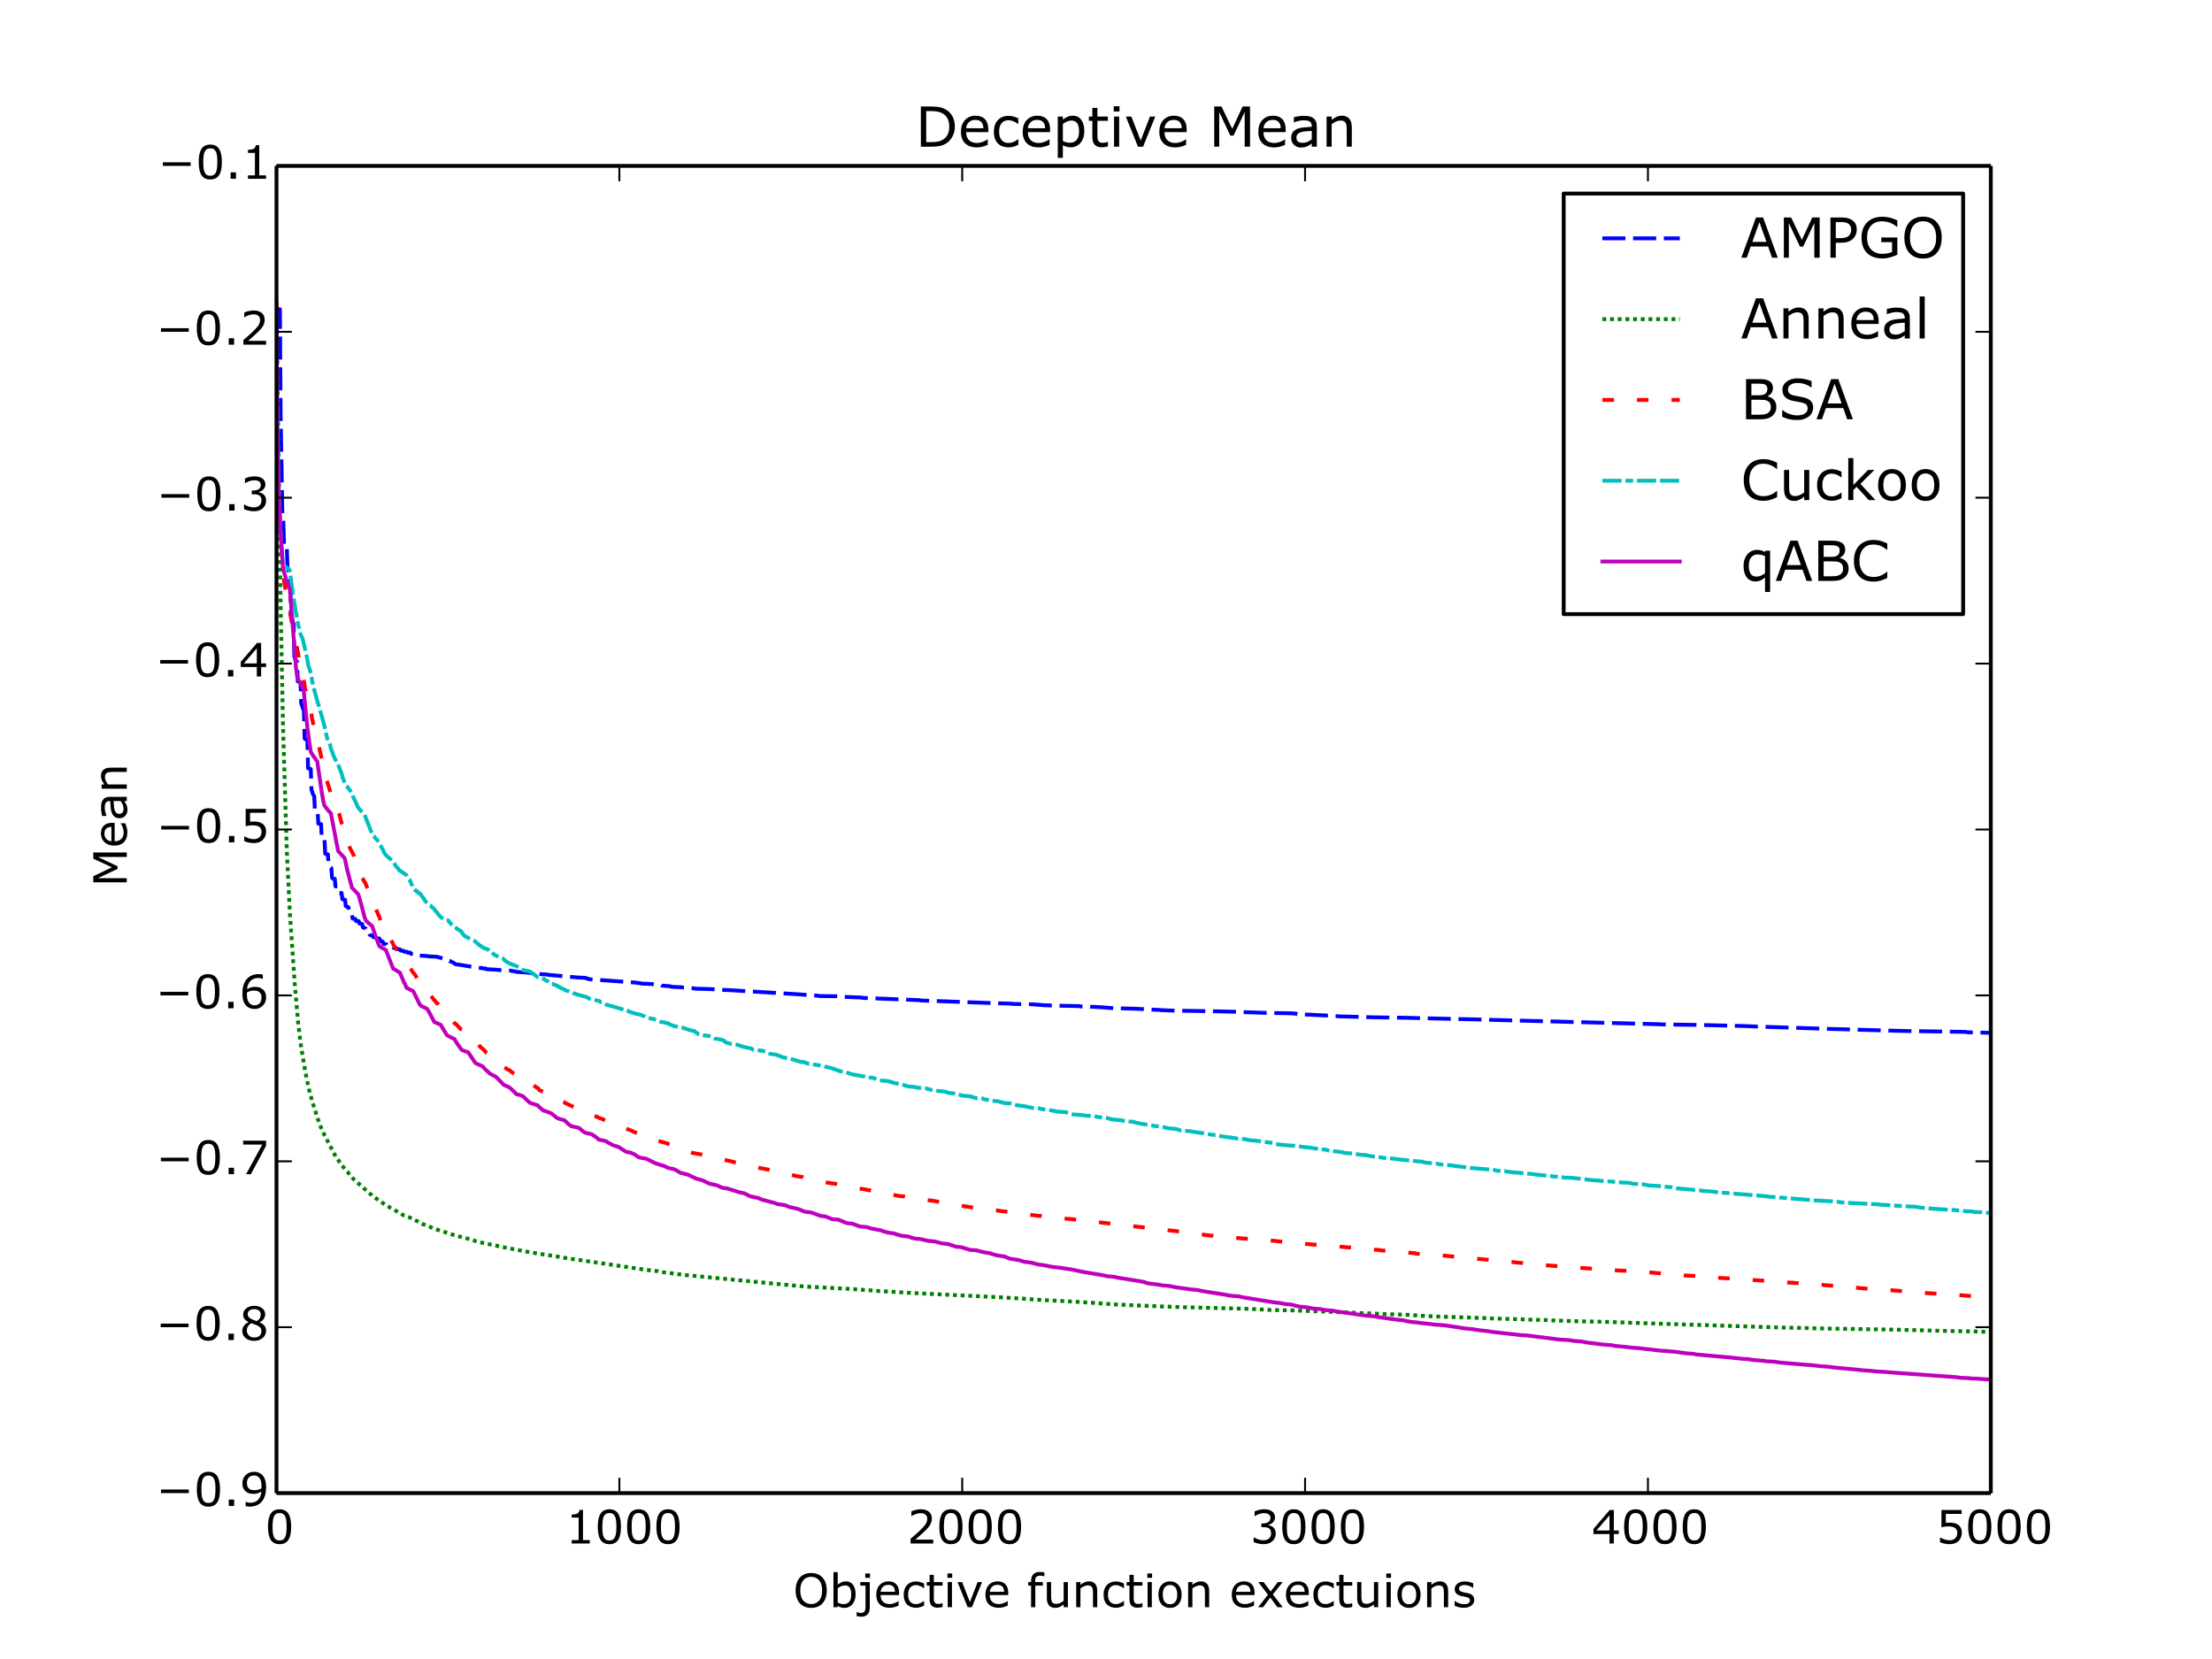 <?xml version="1.0" encoding="utf-8" standalone="no"?>
<!DOCTYPE svg PUBLIC "-//W3C//DTD SVG 1.1//EN"
  "http://www.w3.org/Graphics/SVG/1.1/DTD/svg11.dtd">
<!-- Created with matplotlib (http://matplotlib.org/) -->
<svg height="432pt" version="1.1" viewBox="0 0 576 432" width="576pt" xmlns="http://www.w3.org/2000/svg" xmlns:xlink="http://www.w3.org/1999/xlink">
 <defs>
  <style type="text/css">
*{stroke-linecap:butt;stroke-linejoin:round;}
  </style>
 </defs>
 <g id="figure_1">
  <g id="patch_1">
   <path d="
M0 432
L576 432
L576 0
L0 0
z
" style="fill:#ffffff;"/>
  </g>
  <g id="axes_1">
   <g id="patch_2">
    <path d="
M72 388.8
L518.4 388.8
L518.4 43.2
L72 43.2
z
" style="fill:#ffffff;"/>
   </g>
   <g id="line2d_1">
    <path clip-path="url(#p7ff5b81e1d)" d="
M72 80.531
L72.893 80.531
L73.071 107.53
L73.518 133.285
L73.786 135.662
L73.964 142.156
L74.678 142.262
L74.857 147.486
L75.035 148.329
L75.214 149.427
L75.571 149.785
L75.75 159.856
L76.375 162.392
L76.464 162.476
L76.643 170.924
L76.821 171.499
L77.089 172.061
L77.357 172.287
L77.535 177.432
L78.25 177.736
L78.428 183.111
L79.053 184.914
L79.142 184.914
L79.321 192.312
L79.589 192.517
L80.035 192.574
L80.214 200.055
L80.482 200.067
L80.66 200.187
L80.928 200.263
L81.107 205.64
L81.464 206.736
L81.731 207.203
L81.821 207.252
L81.999 210.982
L82.714 211.167
L82.892 214.452
L83.249 214.56
L83.606 214.586
L83.785 218.307
L83.963 218.399
L84.41 218.425
L84.499 218.425
L84.678 222.276
L84.856 222.374
L85.303 222.481
L85.392 222.481
L85.571 225.465
L85.928 225.793
L86.106 225.976
L86.285 226.05
L86.463 228.572
L86.553 228.612
L86.731 228.826
L87.178 228.841
L87.356 230.807
L88.07 230.858
L88.249 232.494
L88.963 232.542
L89.142 234.146
L89.588 234.241
L89.856 234.277
L90.035 235.926
L90.659 236.249
L90.749 236.253
L90.927 237.853
L91.106 237.995
L91.374 238.105
L91.642 238.12
L91.82 239.194
L92.534 239.289
L92.713 239.826
L93.427 239.859
L93.606 240.479
L94.052 240.567
L94.32 240.602
L94.499 241.482
L95.213 241.757
L95.391 242.652
L96.106 242.753
L96.284 243.424
L96.82 243.592
L96.998 243.655
L97.177 243.998
L97.445 244.07
L97.891 244.077
L98.07 244.333
L98.784 244.382
L98.963 244.867
L99.498 245.191
L99.677 245.202
L99.855 245.801
L100.57 245.864
L100.748 246.288
L101.462 246.293
L101.641 246.554
L101.909 246.62
L102.355 246.62
L102.534 246.854
L103.248 246.867
L103.427 247.138
L104.141 247.209
L104.319 247.531
L105.034 247.576
L105.212 247.808
L105.926 247.844
L106.105 248.046
L106.819 248.058
L106.998 248.368
L107.712 248.398
L107.891 248.657
L108.605 248.662
L108.783 248.812
L111.283 248.947
L111.551 249.022
L113.962 249.155
L114.14 249.278
L114.497 249.339
L114.765 249.415
L114.854 249.415
L115.033 249.536
L115.569 249.73
L116.015 249.99
L116.64 250.081
L116.819 250.199
L117.086 250.211
L117.265 250.383
L117.533 250.383
L117.711 250.515
L118.426 250.913
L118.604 251.08
L119.765 251.231
L123.782 251.911
L123.961 252.013
L125.568 252.069
L125.747 252.19
L126.461 252.19
L126.639 252.372
L128.693 252.473
L129.05 252.503
L130.032 252.581
L130.3 252.627
L132.8 252.732
L134.228 252.994
L134.764 253.109
L136.907 253.203
L137.442 253.284
L138.156 253.319
L138.424 253.468
L138.871 253.529
L140.031 253.639
L142.531 253.757
L142.71 253.84
L150.299 254.521
L152.352 254.623
L152.531 254.643
L152.709 254.802
L153.156 254.836
L153.334 254.984
L165.655 255.87
L165.923 255.943
L166.726 256.022
L166.994 256.125
L169.315 256.224
L170.029 256.265
L171.279 256.327
L171.904 256.365
L172.351 256.648
L174.583 256.827
L174.851 256.966
L177.35 257.068
L177.618 257.123
L178.6 257.234
L178.957 257.281
L180.832 257.376
L181.1 257.452
L184.761 257.553
L185.475 257.593
L186.725 257.682
L187.082 257.72
L189.85 257.827
L207.348 258.874
L208.777 258.977
L211.634 259.203
L213.062 259.278
L213.33 259.368
L218.508 259.434
L218.776 259.535
L221.365 259.634
L221.812 259.668
L224.222 259.748
L224.58 259.836
L226.99 259.946
L239.579 260.443
L239.757 260.528
L243.06 260.638
L259.131 261.233
L263.327 261.338
L263.506 261.418
L269.041 261.526
L271.809 261.757
L274.933 261.867
L276.273 261.896
L281.094 261.989
L281.272 262.074
L284.933 262.185
L287.343 262.324
L289.575 262.506
L289.932 262.543
L295.289 262.656
L299.664 262.878
L301.985 262.987
L302.253 263.037
L305.289 263.148
L316.538 263.342
L317.699 263.364
L322.163 263.468
L322.43 263.512
L329.841 263.757
L335.822 263.85
L336.358 263.872
L337.519 263.964
L337.787 264.097
L338.144 264.133
L341.715 264.241
L342.161 264.289
L345.197 264.423
L345.554 264.458
L347.875 264.568
L348.322 264.645
L352.518 264.756
L357.25 264.894
L364.481 265.004
L365.999 265.027
L370.463 265.137
L387.426 265.527
L387.873 265.553
L388.855 265.586
L392.872 265.682
L393.587 265.714
L405.461 266.009
L409.032 266.119
L412.335 266.189
L431.352 266.692
L433.316 266.765
L441.976 266.883
L443.048 266.905
L447.512 267.014
L453.493 267.152
L456.172 267.256
L457.6 267.323
L475.188 267.886
L478.581 267.989
L480.01 268.011
L483.134 268.122
L495.544 268.454
L511.972 268.703
L512.24 268.805
L518.311 268.941
L518.311 268.941" style="fill:none;stroke:#0000ff;stroke-dasharray:6,2;stroke-dashoffset:0.0;"/>
   </g>
   <g id="line2d_2">
    <path clip-path="url(#p7ff5b81e1d)" d="
M72 79.867
L73.071 157.646
L73.696 189.062
L74.678 221.294
L75.482 237.784
L76.732 255.991
L77.625 266.235
L78.25 271.588
L79.499 279.082
L80.303 283.012
L80.66 284.48
L81.374 286.982
L81.553 287.603
L82.803 291.481
L83.517 293.424
L84.053 294.715
L87.445 301.231
L90.124 304.894
L90.57 305.248
L91.731 306.661
L92.267 307.215
L96.373 310.881
L96.82 311.195
L97.088 311.464
L97.356 311.637
L98.784 312.702
L99.141 312.869
L100.302 313.727
L101.016 314.124
L101.641 314.51
L104.141 315.859
L104.319 315.987
L105.034 316.446
L105.926 316.717
L106.373 316.891
L107.266 317.31
L107.623 317.534
L108.516 317.937
L108.962 318.142
L109.855 318.666
L112.176 319.551
L113.069 319.946
L116.283 320.986
L116.908 321.195
L117.89 321.501
L118.515 321.697
L119.408 321.942
L121.64 322.504
L122.443 322.691
L123.961 323.214
L126.55 323.835
L126.996 323.94
L127.8 324.071
L128.246 324.149
L129.139 324.327
L129.853 324.519
L130.836 324.731
L138.246 326.135
L145.388 327.242
L145.745 327.345
L147.888 327.67
L148.513 327.794
L150.299 328.016
L168.422 330.695
L171.369 331.02
L171.815 331.152
L172.351 331.252
L175.386 331.631
L175.833 331.711
L176.904 331.823
L177.708 331.951
L180.475 332.208
L207.527 334.835
L209.313 334.99
L209.848 335.027
L211.098 335.097
L214.759 335.281
L215.294 335.316
L217.616 335.432
L219.223 335.514
L222.258 335.692
L223.062 335.757
L225.829 335.956
L226.633 336.002
L229.044 336.201
L229.847 336.241
L231.9 336.351
L232.436 336.382
L234.49 336.501
L235.204 336.577
L260.916 337.832
L261.72 337.895
L266.809 338.193
L267.255 338.225
L268.684 338.344
L272.076 338.561
L274.219 338.647
L274.576 338.685
L276.898 338.797
L279.13 338.916
L281.183 339.035
L282.076 339.097
L285.379 339.299
L286.808 339.414
L287.79 339.492
L290.647 339.693
L293.504 339.811
L294.843 339.893
L298.593 340.034
L302.789 340.21
L303.86 340.225
L306.717 340.341
L308.592 340.403
L325.198 340.823
L329.751 341.036
L330.555 341.108
L337.072 341.233
L346.357 341.602
L349.482 341.713
L350.554 341.764
L353.589 341.871
L354.125 341.922
L357.25 342.028
L358.142 342.076
L360.821 342.187
L361.535 342.222
L365.642 342.332
L366.624 342.381
L369.302 342.563
L370.731 342.66
L371.088 342.697
L373.766 342.803
L374.659 342.838
L383.676 343.122
L386.623 343.228
L387.337 343.288
L389.658 343.354
L393.408 343.459
L394.122 343.477
L397.068 343.574
L397.693 343.63
L402.604 343.739
L404.122 343.838
L406.621 343.912
L409.836 344.027
L410.996 344.062
L416.532 344.171
L419.656 344.263
L422.87 344.366
L424.388 344.441
L459.654 345.555
L463.225 345.668
L464.118 345.698
L470.278 345.817
L470.992 345.861
L477.242 345.981
L485.724 346.109
L486.527 346.128
L494.294 346.254
L494.83 346.279
L500.008 346.389
L501.705 346.443
L505.99 346.554
L506.794 346.58
L513.579 346.691
L518.311 346.832
L518.311 346.832" style="fill:none;stroke:#008000;stroke-dasharray:1,1;stroke-dashoffset:0.0;"/>
   </g>
   <g id="line2d_3">
    <path clip-path="url(#p7ff5b81e1d)" d="
M72 78.632
L72.268 114.616
L72.625 129.122
L73.161 140.979
L73.607 148.05
L74.053 151.838
L75.214 157.932
L76.91 166.768
L77.267 168.244
L77.982 172.086
L78.517 174.497
L79.142 177.433
L79.41 179.11
L80.482 183.214
L80.571 183.437
L80.749 184.117
L80.839 184.263
L81.285 187.232
L82.267 191.401
L82.892 193.626
L83.339 195.673
L84.41 200.561
L84.856 202.482
L86.374 207.327
L86.642 208.182
L86.999 209.178
L87.267 209.832
L87.356 209.922
L87.892 211.113
L88.07 211.405
L88.427 212.23
L88.695 213.406
L88.874 214.002
L89.052 214.61
L89.32 215.137
L91.017 220.547
L91.284 221.181
L91.463 221.461
L92.177 222.863
L92.356 223.517
L92.713 224.651
L92.891 224.945
L93.784 227.204
L94.052 227.95
L94.32 228.586
L94.499 228.853
L94.856 229.559
L95.034 229.721
L98.605 238.426
L98.695 238.493
L99.141 239.879
L100.034 240.91
L100.659 242.55
L100.927 243.036
L101.552 244.404
L102.177 245.423
L102.444 246.009
L102.712 246.501
L103.784 247.978
L103.873 248.019
L104.587 249.375
L104.766 249.527
L104.944 249.822
L105.123 250.032
L105.926 251.163
L106.105 251.353
L106.373 251.712
L106.641 251.868
L106.908 252.243
L107.176 252.615
L107.355 252.965
L107.98 253.706
L109.051 255.41
L109.14 255.452
L109.408 255.812
L109.587 255.993
L109.765 256.315
L110.658 257.531
L111.015 257.785
L111.283 258.264
L111.64 258.654
L112.087 259.169
L112.444 259.602
L113.158 260.551
L113.247 260.565
L113.694 261.18
L113.962 261.317
L114.319 261.833
L115.212 262.904
L115.926 263.644
L116.372 264.34
L116.64 264.548
L117.086 265.191
L118.247 266.322
L118.426 266.51
L118.693 266.636
L119.943 267.968
L120.3 268.079
L120.39 268.127
L120.747 268.707
L121.015 268.941
L121.372 269.111
L123.157 270.878
L123.604 271.099
L124.05 271.505
L124.586 272.034
L124.675 272.057
L125.032 272.581
L125.657 273.088
L125.925 273.303
L126.729 274.204
L126.907 274.278
L127.532 274.768
L127.889 275.166
L128.157 275.4
L128.604 275.678
L129.228 276.197
L129.586 276.541
L130.211 277.011
L130.389 277.106
L131.014 277.781
L131.907 278.268
L132.085 278.384
L132.353 278.56
L132.8 278.763
L133.246 279.201
L134.05 279.669
L134.407 280.004
L135.478 280.68
L135.924 281.027
L136.282 281.161
L136.907 281.568
L137.174 281.793
L137.532 281.981
L137.799 282.175
L138.871 282.608
L139.139 282.786
L139.406 282.916
L139.674 283.189
L140.121 283.361
L140.478 283.902
L141.46 284.28
L141.906 284.59
L141.996 284.611
L142.263 284.978
L142.888 285.183
L144.942 286.185
L145.299 286.409
L145.477 286.419
L145.656 286.558
L146.817 286.971
L147.263 287.27
L150.209 288.623
L150.745 288.772
L151.013 288.952
L152.173 289.606
L152.709 289.708
L152.977 289.873
L153.245 290.019
L153.602 290.255
L154.048 290.407
L155.477 290.807
L155.655 290.961
L155.923 291.043
L156.37 291.241
L156.816 291.359
L157.084 291.498
L157.709 291.86
L158.244 292.149
L158.691 292.303
L159.137 292.496
L159.494 292.56
L160.03 292.757
L161.012 293.043
L161.369 293.349
L164.494 294.426
L164.851 294.641
L166.726 295.449
L167.262 295.628
L168.512 296.04
L168.69 296.099
L169.137 296.285
L169.583 296.417
L170.119 296.638
L170.565 296.814
L170.833 296.971
L171.994 297.239
L172.44 297.385
L172.976 297.535
L173.244 297.606
L173.779 297.757
L174.047 297.912
L174.583 298.032
L175.118 298.196
L175.565 298.342
L176.011 298.57
L176.19 298.636
L176.458 298.772
L178.154 299.568
L178.868 299.737
L180.386 300.233
L181.1 300.349
L181.368 300.413
L182.082 300.52
L185.475 301.17
L186.457 301.316
L186.993 301.559
L187.796 301.773
L188.064 301.887
L188.6 302.003
L190.832 302.514
L191.1 302.628
L191.635 302.718
L193.064 303.022
L193.51 303.114
L194.849 303.469
L196.278 303.719
L196.992 303.99
L198.599 304.282
L200.474 304.652
L201.01 304.737
L201.367 304.855
L205.295 305.641
L205.563 305.749
L206.813 306.107
L207.259 306.216
L207.706 306.31
L208.956 306.487
L209.402 306.672
L211.188 307.092
L211.634 307.203
L213.062 307.498
L213.866 307.631
L214.134 307.702
L214.58 307.805
L216.187 308.069
L216.544 308.137
L217.526 308.256
L218.33 308.379
L219.133 308.484
L219.401 308.565
L220.026 308.674
L222.348 309.271
L222.705 309.386
L223.687 309.495
L224.847 309.633
L225.562 309.785
L226.097 309.892
L227.169 310.07
L227.436 310.145
L227.704 310.211
L228.061 310.328
L228.597 310.444
L232.168 311.071
L232.704 311.12
L232.972 311.224
L234.222 311.439
L234.668 311.485
L235.472 311.571
L235.918 311.658
L237.525 311.981
L238.686 312.135
L239.311 312.201
L239.668 312.279
L240.561 312.399
L241.543 312.513
L242.525 312.637
L243.239 312.737
L247.078 313.452
L247.792 313.619
L248.149 313.739
L249.042 313.83
L249.399 313.885
L250.024 313.94
L253.238 314.432
L254.845 314.568
L257.792 314.922
L258.952 315.096
L259.756 315.213
L260.292 315.291
L260.738 315.379
L261.095 315.412
L262.256 315.536
L262.881 315.601
L267.255 316.169
L268.148 316.319
L270.023 316.556
L271.094 316.649
L271.541 316.776
L273.594 316.885
L277.076 317.322
L278.772 317.431
L305.914 320.55
L306.985 320.66
L308.503 320.866
L309.485 320.977
L311.36 321.221
L311.806 321.323
L315.199 321.74
L315.734 321.775
L316.27 321.866
L316.984 321.977
L318.324 322.086
L329.751 322.955
L330.108 323.024
L332.073 323.116
L332.34 323.184
L336.001 323.538
L336.447 323.623
L349.839 324.703
L350.643 324.786
L352.161 324.872
L354.571 324.99
L356 325.252
L356.982 325.343
L357.339 325.391
L359.124 325.497
L359.66 325.608
L361.178 325.711
L361.803 325.741
L364.124 325.966
L368.41 326.327
L368.677 326.433
L369.481 326.503
L371.445 326.613
L372.695 326.728
L374.659 326.825
L375.373 326.908
L392.783 328.539
L393.497 328.605
L394.301 328.667
L394.569 328.733
L395.997 328.848
L397.426 328.948
L397.961 328.973
L398.586 329.066
L399.211 329.218
L412.335 330.211
L417.067 330.512
L417.781 330.549
L419.746 330.7
L420.996 330.809
L421.442 330.838
L424.031 330.937
L425.46 331.041
L427.87 331.183
L428.495 331.243
L432.156 331.55
L432.513 331.594
L433.316 331.697
L437.512 332.022
L438.584 332.126
L440.816 332.239
L442.869 332.334
L443.762 332.533
L445.905 332.657
L446.619 332.702
L449.654 332.866
L450.904 332.924
L452.69 333.019
L453.404 333.124
L454.297 333.214
L456.44 333.313
L457.779 333.396
L459.832 333.505
L460.636 333.559
L462.6 333.675
L464.296 333.882
L465.1 333.938
L466.975 334.046
L471.171 334.382
L472.332 334.486
L474.742 334.587
L475.01 334.649
L476.438 334.742
L477.331 334.828
L478.76 334.85
L479.92 334.956
L480.992 335.071
L481.974 335.171
L484.92 335.477
L486.884 335.605
L487.509 335.653
L490.098 335.759
L494.027 336.098
L495.187 336.2
L497.33 336.356
L498.491 336.451
L498.848 336.486
L499.562 336.584
L500.098 336.62
L505.454 336.939
L505.901 336.998
L507.865 337.104
L510.097 337.227
L511.883 337.372
L516.079 337.725
L516.882 337.8
L518.311 337.886
L518.311 337.886" style="fill:none;stroke:#ff0000;stroke-dasharray:3,6;stroke-dashoffset:0.0;"/>
   </g>
   <g id="line2d_4">
    <path clip-path="url(#p7ff5b81e1d)" d="
M72 81.861
L72.089 98.957
L72.268 113.745
L72.625 129.401
L73.161 140.191
L73.607 146.515
L73.786 147.23
L74.053 147.485
L74.321 147.602
L74.857 147.909
L75.125 148.231
L75.393 148.437
L75.482 148.506
L75.928 152.078
L76.375 155.536
L77.714 163.011
L77.803 163.159
L78.25 165.128
L78.785 166.262
L79.946 171.297
L80.303 173.345
L81.017 175.433
L81.285 177.372
L81.731 179.261
L82.624 182.546
L83.071 183.922
L84.499 189.108
L84.856 190.824
L85.213 192.314
L85.928 193.828
L86.195 195.031
L86.553 195.892
L86.82 196.719
L87.178 197.49
L87.267 197.605
L87.535 198.288
L87.892 198.69
L88.963 201.475
L89.231 202.502
L90.035 204.542
L90.302 204.722
L90.481 204.965
L90.659 205.171
L91.195 205.876
L92.445 208.549
L92.713 209.07
L92.981 209.739
L93.159 210.131
L93.606 210.726
L94.945 212.177
L96.998 217.437
L97.177 217.573
L97.356 217.703
L97.623 218.085
L98.605 219.198
L99.498 220.92
L99.588 220.987
L100.123 222.217
L100.212 222.288
L100.48 222.655
L101.195 223.319
L101.373 223.41
L101.552 223.614
L102.534 224.401
L102.891 225.212
L103.337 225.872
L103.605 226.098
L103.694 226.134
L103.962 226.653
L104.23 226.811
L104.498 226.865
L104.676 227.105
L104.944 227.233
L105.123 227.355
L105.659 227.752
L105.748 227.784
L106.105 228.425
L106.641 229.041
L107.266 230.472
L107.355 230.535
L107.623 231.243
L107.801 231.513
L107.98 231.729
L108.248 231.817
L108.426 232.072
L108.605 232.083
L108.962 232.507
L109.23 232.579
L109.498 232.839
L110.033 233.589
L110.301 233.888
L110.658 234.543
L110.837 234.738
L111.64 235.677
L112.176 235.853
L112.444 236.232
L112.801 236.463
L112.89 236.469
L113.426 237.267
L113.604 237.391
L114.14 238.094
L114.587 238.61
L115.479 239.359
L116.64 239.635
L118.068 241.327
L118.783 241.676
L119.676 242.293
L119.943 242.383
L120.747 243.47
L120.925 243.711
L121.283 243.87
L121.461 243.99
L121.818 244.122
L122.086 244.339
L123.693 245.093
L124.407 245.735
L124.586 245.872
L124.854 246.152
L125.211 246.317
L125.568 246.649
L125.836 246.716
L126.104 246.925
L126.818 247.123
L126.996 247.166
L127.443 247.666
L127.8 247.944
L128.157 247.969
L128.604 248.537
L129.139 248.833
L130.121 249.213
L130.389 249.365
L130.925 249.539
L131.55 250.194
L131.728 250.235
L131.907 250.482
L132.175 250.576
L132.889 251.016
L133.246 251.078
L133.603 251.261
L133.871 251.311
L134.05 251.392
L134.317 251.47
L135.032 251.94
L135.21 252.08
L135.567 252.269
L135.924 252.487
L136.103 252.508
L136.282 252.637
L136.817 252.745
L137.889 252.952
L138.781 253.51
L138.871 253.535
L139.139 253.789
L139.496 254.054
L139.674 254.193
L139.853 254.386
L140.835 254.59
L141.281 254.834
L141.638 254.872
L142.085 255.272
L142.62 255.513
L142.888 255.712
L143.156 255.97
L143.335 256.08
L143.513 256.179
L144.049 256.245
L144.317 256.421
L145.12 256.684
L145.299 256.91
L145.567 256.94
L145.835 257.153
L147.709 258.038
L148.067 258.123
L148.334 258.244
L148.959 258.399
L149.406 258.662
L150.12 258.899
L150.388 259.007
L150.656 259.072
L151.191 259.208
L151.459 259.297
L152.62 259.587
L152.977 259.776
L153.156 259.857
L153.513 260.073
L156.102 260.683
L156.459 261.001
L156.905 261.102
L157.084 261.168
L157.798 261.586
L160.566 262.358
L162.351 262.898
L163.333 263.082
L163.512 263.285
L164.316 263.583
L164.494 263.674
L164.851 263.78
L165.119 263.858
L165.565 263.968
L166.905 264.265
L167.44 264.52
L167.887 264.69
L168.155 264.919
L169.137 265.13
L169.583 265.239
L170.297 265.365
L170.654 265.577
L170.922 265.71
L171.279 265.82
L172.172 266.123
L172.976 266.224
L174.047 266.525
L174.226 266.668
L174.583 266.827
L175.476 267.168
L177.708 267.597
L179.761 268.276
L180.832 268.499
L181.1 268.779
L181.457 268.978
L181.814 269.247
L183.243 269.6
L184.582 269.759
L184.85 269.927
L185.028 270.035
L186.011 270.452
L186.636 270.52
L187.707 270.694
L187.975 270.811
L188.421 270.922
L188.957 271.419
L190.028 271.75
L191.635 271.981
L192.171 272.126
L192.796 272.332
L193.51 272.573
L195.564 273.026
L196.188 273.374
L196.635 273.485
L198.063 273.558
L198.331 273.611
L198.956 273.695
L199.135 273.812
L199.492 273.876
L199.849 274.071
L200.117 274.192
L200.295 274.314
L201.099 274.511
L201.992 274.603
L203.152 275.031
L203.509 275.186
L203.867 275.336
L204.492 275.441
L205.652 275.636
L208.598 276.531
L209.491 276.593
L209.67 276.715
L210.116 276.845
L210.652 277.039
L211.634 277.151
L213.42 277.419
L214.223 277.637
L214.58 277.727
L215.473 277.878
L216.009 278.009
L216.366 278.101
L216.991 278.3
L217.348 278.403
L218.687 278.949
L220.026 279.072
L220.383 279.212
L221.633 279.694
L225.115 280.343
L225.383 280.435
L226.365 280.581
L227.258 280.646
L227.972 280.92
L228.954 281.277
L229.579 281.383
L231.097 281.494
L231.365 281.578
L232.258 281.773
L232.525 281.944
L234.936 282.371
L235.561 282.621
L236.275 282.84
L236.543 282.901
L237.614 282.985
L238.061 283.037
L238.686 283.18
L239.4 283.286
L241.007 283.396
L241.275 283.451
L242.257 283.745
L242.703 283.848
L243.15 283.923
L243.418 283.995
L245.56 284.198
L246.185 284.287
L246.542 284.379
L246.81 284.56
L248.06 284.697
L248.507 284.75
L249.221 284.892
L250.56 285.303
L251.988 285.405
L252.792 285.516
L253.149 285.626
L254.042 285.939
L255.828 286.032
L256.095 286.185
L257.881 286.558
L258.149 286.642
L259.756 286.745
L260.559 286.971
L261.631 287.233
L263.148 287.338
L263.863 287.525
L264.041 287.671
L265.648 287.923
L266.63 288.021
L268.862 288.499
L270.469 288.601
L271.184 288.771
L272.791 289.056
L273.862 289.158
L275.38 289.475
L277.433 289.581
L277.701 289.687
L278.237 289.884
L278.683 290.008
L279.04 290.149
L279.397 290.187
L281.004 290.296
L282.522 290.485
L284.04 290.59
L285.022 290.668
L285.468 290.785
L286.272 290.907
L288.236 291.094
L288.593 291.246
L289.129 291.367
L289.397 291.473
L290.29 291.57
L291.718 291.682
L292.164 291.769
L292.7 291.885
L293.772 292.039
L295.2 292.1
L295.646 292.313
L296.182 292.42
L297.521 292.69
L300.021 293.046
L300.378 293.166
L300.825 293.222
L302.253 293.365
L302.878 293.467
L303.771 293.687
L304.307 293.813
L305.735 293.911
L306.271 294.01
L307.253 294.28
L307.521 294.447
L308.324 294.473
L309.753 294.54
L310.11 294.617
L310.556 294.683
L312.163 294.947
L313.145 295.051
L315.645 295.482
L316.984 295.585
L318.056 295.879
L318.859 296.005
L321.805 296.401
L322.163 296.51
L323.859 296.599
L324.305 296.661
L325.109 296.848
L325.644 296.934
L327.162 297.045
L328.055 297.16
L328.769 297.274
L329.841 297.411
L330.287 297.502
L331.448 297.594
L332.251 297.948
L335.733 298.284
L336.983 298.347
L338.679 298.557
L339.751 298.73
L341.09 298.838
L343.233 299.181
L343.59 299.257
L344.929 299.332
L345.375 299.388
L345.643 299.533
L346.625 299.691
L347.072 299.729
L349.482 300.01
L350.018 300.212
L350.911 300.29
L352.607 300.374
L353.232 300.542
L353.946 300.64
L354.303 300.702
L355.821 300.793
L356.178 300.922
L358.5 301.283
L359.66 301.39
L360.196 301.489
L363.231 301.751
L363.588 301.828
L365.999 302.092
L368.052 302.287
L368.767 302.378
L370.195 302.467
L370.463 302.531
L370.909 302.684
L371.267 302.755
L373.945 302.977
L374.927 303.183
L377.784 303.449
L378.23 303.506
L378.677 303.606
L380.105 303.757
L382.337 304.038
L383.052 304.132
L388.408 304.593
L389.033 304.67
L389.569 304.754
L389.837 304.857
L391.801 304.923
L392.158 305.051
L394.212 305.288
L395.729 305.395
L397.604 305.613
L399.033 305.697
L399.836 305.847
L403.675 306.231
L404.211 306.315
L405.372 306.401
L405.818 306.449
L406.532 306.542
L407.514 306.651
L409.032 306.681
L410.014 306.785
L414.121 307.242
L414.478 307.295
L421.263 307.815
L421.978 307.913
L424.21 307.998
L424.567 308.088
L425.281 308.248
L425.727 308.286
L427.87 308.389
L428.763 308.561
L429.12 308.666
L431.977 308.84
L432.334 308.915
L433.316 308.985
L435.28 309.156
L435.995 309.379
L442.78 309.994
L443.583 310.127
L445.726 310.261
L446.351 310.351
L447.065 310.444
L447.422 310.507
L449.119 310.612
L459.297 311.444
L460.279 311.548
L460.725 311.625
L463.314 311.782
L463.582 311.837
L471.528 312.497
L472.153 312.571
L474.028 312.651
L474.474 312.704
L476.974 312.815
L478.492 312.949
L479.563 313.102
L481.706 313.247
L482.599 313.294
L485.456 313.429
L486.259 313.481
L488.759 313.587
L489.384 313.685
L491.527 313.796
L493.044 313.933
L494.384 313.986
L495.812 314.096
L498.848 314.24
L500.008 314.463
L503.58 314.756
L504.651 314.842
L506.347 314.947
L509.115 315.105
L510.008 315.216
L511.525 315.361
L513.757 315.49
L513.936 315.582
L515.989 315.662
L517.15 315.765
L518.311 315.931
L518.311 315.931" style="fill:none;stroke:#00bfbf;stroke-dasharray:5,1,2,1,5,1;stroke-dashoffset:0.0;"/>
   </g>
   <g id="line2d_5">
    <path clip-path="url(#p7ff5b81e1d)" d="
M72 80.078
L72.089 98.226
L72.268 114.604
L72.625 130.089
L72.982 137.707
L73.696 147.965
L73.964 148.946
L74.678 151.365
L74.946 151.962
L75.214 152.772
L75.482 153.423
L77.089 174.04
L77.357 176.068
L77.892 177.405
L78.428 178.339
L79.053 179.567
L80.035 189.418
L80.571 193.375
L80.928 195.821
L81.821 197.2
L81.999 197.393
L82.624 198.31
L83.785 206.32
L84.231 208.827
L84.499 209.808
L85.571 211.17
L85.749 211.316
L86.017 211.625
L86.106 211.694
L86.195 211.918
L86.553 213.797
L87.178 217.053
L87.624 219.489
L88.07 221.66
L89.767 223.466
L90.302 225.994
L90.749 227.778
L91.642 231.141
L93.159 232.742
L93.338 232.947
L94.499 237.136
L94.945 238.892
L95.302 239.742
L96.284 240.633
L96.731 241.011
L96.909 241.124
L97.802 243.791
L98.07 244.502
L98.695 246.189
L99.052 246.573
L100.48 247.371
L102.355 252.207
L104.141 253.279
L105.212 255.851
L105.48 256.248
L105.837 257.216
L106.105 257.325
L106.908 257.765
L107.444 257.991
L107.712 258.287
L109.319 261.611
L109.676 261.942
L110.658 262.425
L111.105 262.62
L111.283 262.779
L111.908 263.861
L113.069 266.099
L113.426 266.275
L114.765 266.869
L115.122 267.496
L116.372 269.547
L116.819 269.817
L118.068 270.454
L118.336 270.568
L118.961 271.638
L120.211 273.394
L121.283 273.804
L121.908 274.006
L123.782 276.81
L125.747 277.725
L126.193 278.3
L127.621 279.603
L129.139 280.399
L131.193 282.498
L132.443 283.05
L132.71 283.204
L134.05 284.45
L134.407 284.919
L135.121 285.068
L135.478 285.185
L135.924 285.34
L136.282 285.558
L137.085 286.331
L137.353 286.602
L137.978 287.163
L139.942 287.81
L140.835 288.649
L141.549 289.222
L142.085 289.322
L142.353 289.442
L143.603 289.934
L144.228 290.456
L144.406 290.581
L144.942 291.077
L145.567 291.327
L146.727 291.639
L146.995 291.725
L148.156 292.843
L148.513 293.063
L148.781 293.245
L149.495 293.419
L150.656 293.671
L150.924 293.849
L151.102 293.99
L151.37 294.242
L152.263 294.917
L153.066 295.154
L153.602 295.249
L154.048 295.321
L154.405 295.585
L155.12 296.031
L155.923 296.747
L157.798 297.157
L158.334 297.537
L159.762 298.287
L160.566 298.488
L161.28 298.77
L161.637 299.032
L163.066 299.955
L164.137 300.114
L165.208 300.594
L166.369 301.379
L167.53 301.615
L168.244 301.721
L168.601 301.888
L170.654 302.905
L173.065 303.678
L173.511 303.917
L174.315 304.21
L175.386 304.413
L176.011 304.689
L176.368 304.913
L176.725 305.093
L177.083 305.355
L177.886 305.562
L179.225 305.916
L181.279 306.91
L182.796 307.3
L184.761 308.227
L186.814 308.694
L187.707 309.156
L188.421 309.335
L189.403 309.478
L192.528 310.465
L193.778 310.734
L194.135 310.897
L194.403 311.035
L195.028 311.361
L195.296 311.506
L197.438 311.955
L198.42 312.402
L201.635 313.218
L202.438 313.533
L204.402 313.819
L205.563 314.305
L207.348 314.709
L207.795 314.799
L209.58 315.536
L210.741 315.645
L211.366 315.769
L213.687 316.61
L215.027 316.796
L215.652 317.054
L216.009 317.189
L216.723 317.484
L218.241 317.585
L220.562 318.518
L221.901 318.638
L223.419 319.183
L223.865 319.358
L225.919 319.559
L226.544 319.845
L229.579 320.415
L229.936 320.609
L231.276 320.978
L232.704 321.16
L233.597 321.476
L233.954 321.569
L234.311 321.661
L234.757 321.796
L235.382 321.855
L236.454 321.988
L237.257 322.244
L238.329 322.539
L239.757 322.665
L241.811 323.136
L243.239 323.249
L243.775 323.366
L244.668 323.604
L245.292 323.795
L246.453 323.896
L247.078 324
L248.953 324.641
L250.203 324.751
L250.739 324.889
L252.524 325.446
L254.399 325.607
L255.292 325.87
L256.542 326.155
L257.613 326.296
L258.327 326.537
L259.309 326.829
L260.113 326.975
L260.738 327.072
L261.541 327.17
L262.524 327.591
L262.97 327.749
L263.416 327.836
L265.291 328.115
L266.72 328.582
L267.88 328.691
L268.952 328.875
L269.22 328.986
L270.023 329.176
L270.469 329.306
L271.63 329.413
L274.13 329.913
L276.273 330.147
L279.04 330.578
L279.576 330.688
L281.719 331.144
L287.433 332.112
L288.058 332.295
L288.95 332.375
L290.2 332.482
L290.825 332.659
L297.7 333.773
L298.86 334.168
L302.164 334.597
L302.521 334.699
L304.664 334.889
L305.378 335.052
L306.271 335.224
L309.306 335.637
L309.663 335.716
L310.378 335.785
L311.895 335.918
L312.699 336.126
L319.573 337.226
L320.02 337.343
L321.091 337.456
L322.43 337.543
L322.877 337.644
L323.502 337.79
L330.644 338.952
L331.626 339.103
L333.59 339.339
L334.572 339.557
L335.912 339.673
L336.537 339.773
L337.429 340.027
L338.59 340.253
L340.376 340.429
L341.715 340.7
L342.161 340.771
L343.768 340.861
L344.215 340.974
L345.108 341.138
L346 341.212
L347.25 341.319
L348.054 341.516
L350.554 341.848
L351.268 341.944
L353.411 342.277
L354.839 342.446
L355.643 342.592
L358.232 342.803
L358.857 342.965
L363.946 343.666
L365.196 343.762
L365.91 343.933
L367.428 344.234
L369.124 344.375
L369.838 344.496
L372.606 344.793
L373.409 344.907
L375.106 345.024
L376.266 345.12
L379.302 345.579
L380.195 345.704
L380.552 345.796
L382.069 345.987
L383.409 346.104
L384.034 346.214
L385.551 346.435
L387.337 346.612
L388.498 346.817
L395.194 347.563
L395.908 347.656
L397.604 347.755
L403.14 348.434
L405.639 348.771
L406.443 348.842
L408.496 348.951
L409.925 349.185
L410.907 349.242
L411.889 349.33
L413.139 349.585
L416.621 350.004
L417.067 350.099
L418.228 350.175
L419.656 350.282
L420.728 350.496
L423.228 350.72
L424.835 350.927
L426.531 351.029
L428.495 351.269
L429.656 351.372
L431.977 351.678
L433.495 351.781
L436.352 352.018
L437.244 352.131
L437.602 352.196
L439.298 352.418
L440.816 352.52
L441.798 352.705
L450.994 353.533
L452.154 353.663
L453.583 353.82
L455.368 353.932
L456.35 354.12
L459.297 354.349
L459.922 354.477
L461.975 354.574
L463.404 354.801
L470.724 355.416
L471.439 355.449
L473.403 355.674
L474.206 355.772
L475.635 355.857
L476.617 355.953
L477.51 356.089
L483.759 356.667
L484.831 356.799
L487.241 356.974
L488.223 357.087
L489.384 357.165
L491.259 357.264
L491.884 357.345
L506.258 358.388
L507.061 358.43
L509.293 358.604
L510.454 358.763
L512.775 358.87
L513.222 358.95
L514.74 358.996
L518.311 359.241
L518.311 359.241" style="fill:none;stroke:#bf00bf;stroke-linecap:square;"/>
   </g>
   <g id="matplotlib.axis_1">
    <g id="xtick_1">
     <g id="line2d_6">
      <defs>
       <path d="
M0 0
L0 -4" id="mc7db9fdffb" style="stroke:#000000;stroke-width:0.5;"/>
      </defs>
      <g>
       <use style="stroke:#000000;stroke-width:0.5;" x="72.0" xlink:href="#mc7db9fdffb" y="388.8"/>
      </g>
     </g>
     <g id="line2d_7">
      <defs>
       <path d="
M0 0
L0 4" id="m5a7d422ac3" style="stroke:#000000;stroke-width:0.5;"/>
      </defs>
      <g>
       <use style="stroke:#000000;stroke-width:0.5;" x="72.0" xlink:href="#m5a7d422ac3" y="43.2"/>
      </g>
     </g>
     <g id="text_1">
      <!-- 0 -->
      <defs>
       <path d="
M56.984 36.375
Q56.984 16.797 50.859 7.641
Q44.734 -1.516 31.844 -1.516
Q18.75 -1.516 12.719 7.766
Q6.688 17.047 6.688 36.281
Q6.688 55.672 12.781 64.922
Q18.891 74.172 31.844 74.172
Q44.922 74.172 50.953 64.766
Q56.984 55.375 56.984 36.375
M44.141 14.203
Q45.844 18.172 46.453 23.516
Q47.078 28.859 47.078 36.375
Q47.078 43.797 46.453 49.266
Q45.844 54.734 44.094 58.547
Q42.391 62.312 39.422 64.203
Q36.469 66.109 31.844 66.109
Q27.25 66.109 24.234 64.203
Q21.234 62.312 19.484 58.453
Q17.828 54.828 17.219 49.016
Q16.609 43.219 16.609 36.281
Q16.609 28.656 17.141 23.531
Q17.672 18.406 19.438 14.359
Q21.047 10.547 24 8.547
Q26.953 6.547 31.844 6.547
Q36.422 6.547 39.453 8.453
Q42.484 10.359 44.141 14.203" id="Verdana-30"/>
      </defs>
      <g transform="translate(68.982 401.918)scale(0.12 -0.12)">
       <use xlink:href="#Verdana-30"/>
      </g>
     </g>
    </g>
    <g id="xtick_2">
     <g id="line2d_8">
      <g>
       <use style="stroke:#000000;stroke-width:0.5;" x="161.28" xlink:href="#mc7db9fdffb" y="388.8"/>
      </g>
     </g>
     <g id="line2d_9">
      <g>
       <use style="stroke:#000000;stroke-width:0.5;" x="161.28" xlink:href="#m5a7d422ac3" y="43.2"/>
      </g>
     </g>
     <g id="text_2">
      <!-- 1000 -->
      <defs>
       <path d="
M52.938 0
L13.578 0
L13.578 7.422
L28.719 7.422
L28.719 56.156
L13.578 56.156
L13.578 62.797
Q16.656 62.797 20.172 63.297
Q23.688 63.812 25.484 64.797
Q27.734 66.016 29.031 67.891
Q30.328 69.781 30.516 72.953
L38.094 72.953
L38.094 7.422
L52.938 7.422
z
" id="Verdana-31"/>
      </defs>
      <g transform="translate(147.232 401.918)scale(0.12 -0.12)">
       <use xlink:href="#Verdana-31"/>
       <use x="63.574" xlink:href="#Verdana-30"/>
       <use x="127.148" xlink:href="#Verdana-30"/>
       <use x="190.723" xlink:href="#Verdana-30"/>
      </g>
     </g>
    </g>
    <g id="xtick_3">
     <g id="line2d_10">
      <g>
       <use style="stroke:#000000;stroke-width:0.5;" x="250.56" xlink:href="#mc7db9fdffb" y="388.8"/>
      </g>
     </g>
     <g id="line2d_11">
      <g>
       <use style="stroke:#000000;stroke-width:0.5;" x="250.56" xlink:href="#m5a7d422ac3" y="43.2"/>
      </g>
     </g>
     <g id="text_3">
      <!-- 2000 -->
      <defs>
       <path d="
M57.078 0
L7.859 0
L7.859 10.203
Q12.984 14.594 18.141 18.984
Q23.297 23.391 27.734 27.734
Q37.109 36.812 40.578 42.156
Q44.047 47.516 44.047 53.719
Q44.047 59.375 40.312 62.562
Q36.578 65.766 29.891 65.766
Q25.438 65.766 20.266 64.203
Q15.094 62.641 10.156 59.422
L9.672 59.422
L9.672 69.672
Q13.141 71.391 18.922 72.797
Q24.703 74.219 30.125 74.219
Q41.312 74.219 47.656 68.812
Q54 63.422 54 54.203
Q54 50.047 52.953 46.453
Q51.906 42.875 49.859 39.656
Q47.953 36.625 45.391 33.688
Q42.828 30.766 39.156 27.203
Q33.938 22.078 28.359 17.266
Q22.797 12.453 17.969 8.344
L57.078 8.344
z
" id="Verdana-32"/>
      </defs>
      <g transform="translate(236.168 401.918)scale(0.12 -0.12)">
       <use xlink:href="#Verdana-32"/>
       <use x="63.574" xlink:href="#Verdana-30"/>
       <use x="127.148" xlink:href="#Verdana-30"/>
       <use x="190.723" xlink:href="#Verdana-30"/>
      </g>
     </g>
    </g>
    <g id="xtick_4">
     <g id="line2d_12">
      <g>
       <use style="stroke:#000000;stroke-width:0.5;" x="339.84" xlink:href="#mc7db9fdffb" y="388.8"/>
      </g>
     </g>
     <g id="line2d_13">
      <g>
       <use style="stroke:#000000;stroke-width:0.5;" x="339.84" xlink:href="#m5a7d422ac3" y="43.2"/>
      </g>
     </g>
     <g id="text_4">
      <!-- 3000 -->
      <defs>
       <path d="
M50.688 35.016
Q53.031 32.906 54.547 29.734
Q56.062 26.562 56.062 21.531
Q56.062 16.547 54.25 12.391
Q52.438 8.25 49.172 5.172
Q45.516 1.766 40.547 0.125
Q35.594 -1.516 29.688 -1.516
Q23.641 -1.516 17.781 -0.062
Q11.922 1.375 8.156 3.078
L8.156 13.281
L8.891 13.281
Q13.031 10.547 18.641 8.734
Q24.266 6.938 29.5 6.938
Q32.562 6.938 36.031 7.953
Q39.5 8.984 41.656 10.984
Q43.891 13.141 44.984 15.719
Q46.094 18.312 46.094 22.266
Q46.094 26.172 44.844 28.734
Q43.609 31.297 41.406 32.766
Q39.203 34.281 36.078 34.844
Q32.953 35.406 29.344 35.406
L24.953 35.406
L24.953 43.5
L28.375 43.5
Q35.797 43.5 40.203 46.594
Q44.625 49.703 44.625 55.672
Q44.625 58.297 43.5 60.266
Q42.391 62.25 40.375 63.531
Q38.281 64.797 35.891 65.281
Q33.5 65.766 30.469 65.766
Q25.828 65.766 20.594 64.109
Q15.375 62.453 10.75 59.422
L10.25 59.422
L10.25 69.625
Q13.719 71.344 19.5 72.781
Q25.297 74.219 30.719 74.219
Q36.031 74.219 40.078 73.234
Q44.141 72.266 47.406 70.125
Q50.922 67.781 52.734 64.453
Q54.547 61.141 54.547 56.688
Q54.547 50.641 50.266 46.125
Q46 41.609 40.188 40.438
L40.188 39.75
Q42.531 39.359 45.547 38.109
Q48.578 36.859 50.688 35.016" id="Verdana-33"/>
      </defs>
      <g transform="translate(325.466 401.918)scale(0.12 -0.12)">
       <use xlink:href="#Verdana-33"/>
       <use x="63.574" xlink:href="#Verdana-30"/>
       <use x="127.148" xlink:href="#Verdana-30"/>
       <use x="190.723" xlink:href="#Verdana-30"/>
      </g>
     </g>
    </g>
    <g id="xtick_5">
     <g id="line2d_14">
      <g>
       <use style="stroke:#000000;stroke-width:0.5;" x="429.12" xlink:href="#mc7db9fdffb" y="388.8"/>
      </g>
     </g>
     <g id="line2d_15">
      <g>
       <use style="stroke:#000000;stroke-width:0.5;" x="429.12" xlink:href="#m5a7d422ac3" y="43.2"/>
      </g>
     </g>
     <g id="text_5">
      <!-- 4000 -->
      <defs>
       <path d="
M58.734 20.453
L47.953 20.453
L47.953 0
L38.578 0
L38.578 20.453
L3.766 20.453
L3.766 31.688
L38.969 72.703
L47.953 72.703
L47.953 28.266
L58.734 28.266
z

M38.578 28.266
L38.578 61.078
L10.406 28.266
z
" id="Verdana-34"/>
      </defs>
      <g transform="translate(414.483 401.918)scale(0.12 -0.12)">
       <use xlink:href="#Verdana-34"/>
       <use x="63.574" xlink:href="#Verdana-30"/>
       <use x="127.148" xlink:href="#Verdana-30"/>
       <use x="190.723" xlink:href="#Verdana-30"/>
      </g>
     </g>
    </g>
    <g id="xtick_6">
     <g id="line2d_16">
      <g>
       <use style="stroke:#000000;stroke-width:0.5;" x="518.4" xlink:href="#mc7db9fdffb" y="388.8"/>
      </g>
     </g>
     <g id="line2d_17">
      <g>
       <use style="stroke:#000000;stroke-width:0.5;" x="518.4" xlink:href="#m5a7d422ac3" y="43.2"/>
      </g>
     </g>
     <g id="text_6">
      <!-- 5000 -->
      <defs>
       <path d="
M56.5 23.094
Q56.5 18.016 54.641 13.375
Q52.781 8.734 49.562 5.562
Q46.047 2.156 41.188 0.312
Q36.328 -1.516 29.938 -1.516
Q23.969 -1.516 18.453 -0.266
Q12.938 0.984 9.125 2.734
L9.125 13.031
L9.812 13.031
Q13.812 10.5 19.188 8.719
Q24.562 6.938 29.734 6.938
Q33.203 6.938 36.453 7.906
Q39.703 8.891 42.234 11.328
Q44.391 13.422 45.484 16.344
Q46.578 19.281 46.578 23.141
Q46.578 26.906 45.281 29.484
Q44 32.078 41.703 33.641
Q39.156 35.5 35.516 36.25
Q31.891 37.016 27.391 37.016
Q23.094 37.016 19.109 36.422
Q15.141 35.844 12.25 35.25
L12.25 72.703
L56 72.703
L56 64.156
L21.688 64.156
L21.688 44.828
Q23.781 45.016 25.969 45.109
Q28.172 45.219 29.781 45.219
Q35.688 45.219 40.125 44.219
Q44.578 43.219 48.297 40.672
Q52.203 37.984 54.344 33.734
Q56.5 29.5 56.5 23.094" id="Verdana-35"/>
      </defs>
      <g transform="translate(504.084 401.918)scale(0.12 -0.12)">
       <use xlink:href="#Verdana-35"/>
       <use x="63.574" xlink:href="#Verdana-30"/>
       <use x="127.148" xlink:href="#Verdana-30"/>
       <use x="190.723" xlink:href="#Verdana-30"/>
      </g>
     </g>
    </g>
    <g id="text_7">
     <!-- Objective function exectuions -->
     <defs>
      <path d="
M57.031 27.688
Q57.031 20.844 55.094 15.375
Q53.172 9.906 49.906 6.203
Q46.438 2.344 42.281 0.406
Q38.141 -1.516 33.156 -1.516
Q28.516 -1.516 25.047 -0.406
Q21.578 0.688 18.219 2.547
L17.625 0
L9.031 0
L9.031 75.984
L18.219 75.984
L18.219 48.828
Q22.078 52 26.422 54.031
Q30.766 56.062 36.188 56.062
Q45.844 56.062 51.438 48.641
Q57.031 41.219 57.031 27.688
M47.562 27.438
Q47.562 37.203 44.328 42.25
Q41.109 47.312 33.938 47.312
Q29.938 47.312 25.828 45.578
Q21.734 43.844 18.219 41.109
L18.219 9.859
Q22.125 8.109 24.922 7.422
Q27.734 6.734 31.297 6.734
Q38.922 6.734 43.234 11.734
Q47.562 16.75 47.562 27.438" id="Verdana-62"/>
      <path d="
M56.203 54.547
L34.125 0
L24.906 0
L2.984 54.547
L12.938 54.547
L29.828 11.141
L46.578 54.547
z
" id="Verdana-76"/>
      <path d="
M56.25 0
L44.672 0
L29.203 20.953
L13.625 0
L2.938 0
L24.219 27.203
L3.125 54.547
L14.703 54.547
L30.078 33.938
L45.516 54.547
L56.25 54.547
L34.812 27.688
z
" id="Verdana-78"/>
      <path d="
M54.688 26.312
L14.5 26.312
Q14.5 21.297 16.016 17.547
Q17.531 13.812 20.172 11.422
Q22.703 9.078 26.188 7.906
Q29.688 6.734 33.891 6.734
Q39.453 6.734 45.094 8.953
Q50.734 11.188 53.125 13.328
L53.609 13.328
L53.609 3.328
Q48.969 1.375 44.141 0.047
Q39.312 -1.266 33.984 -1.266
Q20.406 -1.266 12.781 6.078
Q5.172 13.422 5.172 26.953
Q5.172 40.328 12.469 48.188
Q19.781 56.062 31.688 56.062
Q42.719 56.062 48.703 49.609
Q54.688 43.172 54.688 31.297
z

M45.75 33.344
Q45.703 40.578 42.109 44.531
Q38.531 48.484 31.203 48.484
Q23.828 48.484 19.453 44.141
Q15.094 39.797 14.5 33.344
z
" id="Verdana-65"/>
      <path d="
M49.359 3.422
Q44.781 1.219 40.656 0
Q36.531 -1.219 31.891 -1.219
Q25.984 -1.219 21.047 0.516
Q16.109 2.25 12.594 5.766
Q9.031 9.281 7.078 14.641
Q5.125 20.016 5.125 27.203
Q5.125 40.578 12.469 48.188
Q19.828 55.812 31.891 55.812
Q36.578 55.812 41.094 54.484
Q45.609 53.172 49.359 51.266
L49.359 41.062
L48.875 41.062
Q44.672 44.344 40.203 46.094
Q35.75 47.859 31.5 47.859
Q23.688 47.859 19.172 42.609
Q14.656 37.359 14.656 27.203
Q14.656 17.328 19.062 12.031
Q23.484 6.734 31.5 6.734
Q34.281 6.734 37.156 7.469
Q40.047 8.203 42.328 9.375
Q44.344 10.406 46.094 11.547
Q47.859 12.703 48.875 13.531
L49.359 13.531
z
" id="Verdana-63"/>
      <path d="
M26.031 63.672
L15.672 63.672
L15.672 73.188
L26.031 73.188
z

M25.438 -1.312
Q25.438 -10.891 20.547 -15.766
Q15.672 -20.656 7.469 -20.656
Q5.516 -20.656 2.312 -20.266
Q-0.875 -19.875 -3.031 -19.281
L-3.031 -10.547
L-2.547 -10.547
Q-1.172 -11.078 1.141 -11.766
Q3.469 -12.453 5.672 -12.453
Q9.188 -12.453 11.328 -11.469
Q13.484 -10.5 14.547 -8.547
Q15.625 -6.594 15.938 -3.828
Q16.266 -1.078 16.266 2.875
L16.266 46.828
L4.891 46.828
L4.891 54.547
L25.438 54.547
z
" id="Verdana-6a"/>
      <path d="
M18.891 63.672
L8.547 63.672
L8.547 73.188
L18.891 73.188
z

M18.312 0
L9.125 0
L9.125 54.547
L18.312 54.547
z
" id="Verdana-69"/>
      <path d="
M54.641 0
L45.453 0
L45.453 31.062
Q45.453 34.812 45.016 38.109
Q44.578 41.406 43.406 43.266
Q42.188 45.312 39.891 46.312
Q37.594 47.312 33.938 47.312
Q30.172 47.312 26.062 45.453
Q21.969 43.609 18.219 40.719
L18.219 0
L9.031 0
L9.031 54.547
L18.219 54.547
L18.219 48.484
Q22.516 52.047 27.094 54.047
Q31.688 56.062 36.531 56.062
Q45.359 56.062 50 50.734
Q54.641 45.406 54.641 35.406
z
" id="Verdana-6e"/>
      <path d="
M48 15.719
Q48 8.25 41.812 3.469
Q35.641 -1.312 24.953 -1.312
Q18.891 -1.312 13.844 0.125
Q8.797 1.562 5.375 3.266
L5.375 13.578
L5.859 13.578
Q10.203 10.297 15.516 8.375
Q20.844 6.453 25.734 6.453
Q31.781 6.453 35.203 8.406
Q38.625 10.359 38.625 14.547
Q38.625 17.781 36.766 19.438
Q34.906 21.094 29.641 22.266
Q27.688 22.703 24.531 23.281
Q21.391 23.875 18.797 24.562
Q11.625 26.469 8.609 30.156
Q5.609 33.844 5.609 39.203
Q5.609 42.578 7 45.547
Q8.406 48.531 11.234 50.875
Q13.969 53.172 18.188 54.516
Q22.406 55.859 27.641 55.859
Q32.516 55.859 37.516 54.656
Q42.531 53.469 45.844 51.766
L45.844 41.938
L45.359 41.938
Q41.844 44.531 36.812 46.312
Q31.781 48.094 26.953 48.094
Q21.922 48.094 18.453 46.156
Q14.984 44.234 14.984 40.438
Q14.984 37.062 17.094 35.359
Q19.141 33.641 23.734 32.562
Q26.266 31.984 29.406 31.391
Q32.562 30.812 34.672 30.328
Q41.062 28.859 44.531 25.297
Q48 21.688 48 15.719" id="Verdana-73"/>
      <path d="
M38.375 67.094
L37.891 67.094
Q36.375 67.531 33.938 67.984
Q31.5 68.453 29.641 68.453
Q23.734 68.453 21.062 65.844
Q18.406 63.234 18.406 56.391
L18.406 54.547
L34.969 54.547
L34.969 46.828
L18.703 46.828
L18.703 0
L9.516 0
L9.516 46.828
L3.328 46.828
L3.328 54.547
L9.516 54.547
L9.516 56.344
Q9.516 66.062 14.344 71.266
Q19.188 76.469 28.328 76.469
Q31.391 76.469 33.859 76.172
Q36.328 75.875 38.375 75.484
z
" id="Verdana-66"/>
      <path id="Verdana-20"/>
      <path d="
M63.969 64.359
Q68.406 59.469 70.766 52.391
Q73.141 45.312 73.141 36.328
Q73.141 27.344 70.719 20.234
Q68.312 13.141 63.969 8.406
Q59.469 3.469 53.344 0.969
Q47.219 -1.516 39.359 -1.516
Q31.688 -1.516 25.406 1.016
Q19.141 3.562 14.75 8.406
Q10.359 13.234 7.984 20.266
Q5.609 27.297 5.609 36.328
Q5.609 45.219 7.953 52.266
Q10.297 59.328 14.797 64.359
Q19.094 69.141 25.469 71.672
Q31.844 74.219 39.359 74.219
Q47.172 74.219 53.391 71.656
Q59.625 69.094 63.969 64.359
M63.094 36.328
Q63.094 50.484 56.734 58.172
Q50.391 65.875 39.406 65.875
Q28.328 65.875 22 58.172
Q15.672 50.484 15.672 36.328
Q15.672 22.016 22.109 14.422
Q28.562 6.844 39.406 6.844
Q50.25 6.844 56.672 14.422
Q63.094 22.016 63.094 36.328" id="Verdana-4f"/>
      <path d="
M55.516 27.25
Q55.516 13.922 48.672 6.203
Q41.844 -1.516 30.375 -1.516
Q18.797 -1.516 11.984 6.203
Q5.172 13.922 5.172 27.25
Q5.172 40.578 11.984 48.312
Q18.797 56.062 30.375 56.062
Q41.844 56.062 48.672 48.312
Q55.516 40.578 55.516 27.25
M46.047 27.25
Q46.047 37.844 41.891 42.984
Q37.75 48.141 30.375 48.141
Q22.906 48.141 18.781 42.984
Q14.656 37.844 14.656 27.25
Q14.656 17 18.797 11.688
Q22.953 6.391 30.375 6.391
Q37.703 6.391 41.875 11.641
Q46.047 16.891 46.047 27.25" id="Verdana-6f"/>
      <path d="
M37.359 0.484
Q34.766 -0.203 31.703 -0.641
Q28.656 -1.078 26.266 -1.078
Q17.922 -1.078 13.578 3.406
Q9.234 7.906 9.234 17.828
L9.234 46.828
L3.031 46.828
L3.031 54.547
L9.234 54.547
L9.234 70.219
L18.406 70.219
L18.406 54.547
L37.359 54.547
L37.359 46.828
L18.406 46.828
L18.406 21.969
Q18.406 17.672 18.594 15.25
Q18.797 12.844 19.969 10.75
Q21.047 8.797 22.922 7.891
Q24.812 6.984 28.656 6.984
Q30.906 6.984 33.344 7.641
Q35.797 8.297 36.859 8.734
L37.359 8.734
z
" id="Verdana-74"/>
      <path d="
M54.25 0
L45.062 0
L45.062 6.062
Q40.438 2.391 36.188 0.438
Q31.938 -1.516 26.812 -1.516
Q18.219 -1.516 13.422 3.734
Q8.641 8.984 8.641 19.141
L8.641 54.547
L17.828 54.547
L17.828 23.484
Q17.828 19.344 18.219 16.375
Q18.609 13.422 19.875 11.328
Q21.188 9.188 23.281 8.203
Q25.391 7.234 29.391 7.234
Q32.953 7.234 37.172 9.078
Q41.406 10.938 45.062 13.812
L45.062 54.547
L54.25 54.547
z
" id="Verdana-75"/>
     </defs>
     <g transform="translate(206.508 418.509)scale(0.12 -0.12)">
      <use xlink:href="#Verdana-4f"/>
      <use x="78.711" xlink:href="#Verdana-62"/>
      <use x="141.016" xlink:href="#Verdana-6a"/>
      <use x="175.439" xlink:href="#Verdana-65"/>
      <use x="235.01" xlink:href="#Verdana-63"/>
      <use x="287.109" xlink:href="#Verdana-74"/>
      <use x="326.514" xlink:href="#Verdana-69"/>
      <use x="353.955" xlink:href="#Verdana-76"/>
      <use x="412.26" xlink:href="#Verdana-65"/>
      <use x="471.83" xlink:href="#Verdana-20"/>
      <use x="506.986" xlink:href="#Verdana-66"/>
      <use x="542.143" xlink:href="#Verdana-75"/>
      <use x="605.424" xlink:href="#Verdana-6e"/>
      <use x="668.705" xlink:href="#Verdana-63"/>
      <use x="720.805" xlink:href="#Verdana-74"/>
      <use x="760.209" xlink:href="#Verdana-69"/>
      <use x="787.65" xlink:href="#Verdana-6f"/>
      <use x="848.344" xlink:href="#Verdana-6e"/>
      <use x="911.625" xlink:href="#Verdana-20"/>
      <use x="946.781" xlink:href="#Verdana-65"/>
      <use x="1006.352" xlink:href="#Verdana-78"/>
      <use x="1064.406" xlink:href="#Verdana-65"/>
      <use x="1123.977" xlink:href="#Verdana-63"/>
      <use x="1176.076" xlink:href="#Verdana-74"/>
      <use x="1215.48" xlink:href="#Verdana-75"/>
      <use x="1278.762" xlink:href="#Verdana-69"/>
      <use x="1306.203" xlink:href="#Verdana-6f"/>
      <use x="1366.896" xlink:href="#Verdana-6e"/>
      <use x="1430.178" xlink:href="#Verdana-73"/>
     </g>
    </g>
   </g>
   <g id="matplotlib.axis_2">
    <g id="ytick_1">
     <g id="line2d_18">
      <defs>
       <path d="
M0 0
L4 0" id="md7965d1ba0" style="stroke:#000000;stroke-width:0.5;"/>
      </defs>
      <g>
       <use style="stroke:#000000;stroke-width:0.5;" x="72.0" xlink:href="#md7965d1ba0" y="388.8"/>
      </g>
     </g>
     <g id="line2d_19">
      <defs>
       <path d="
M0 0
L-4 0" id="md9a1c1a7cd" style="stroke:#000000;stroke-width:0.5;"/>
      </defs>
      <g>
       <use style="stroke:#000000;stroke-width:0.5;" x="518.4" xlink:href="#md9a1c1a7cd" y="388.8"/>
      </g>
     </g>
     <g id="text_8">
      <!-- −0.9 -->
      <defs>
       <path d="
M56.984 40.719
Q56.984 31.203 54.812 23.438
Q52.641 15.672 48.25 10.203
Q43.797 4.641 37.109 1.609
Q30.422 -1.422 21.391 -1.422
Q18.844 -1.422 16.594 -1.141
Q14.359 -0.875 12.594 -0.297
L12.594 9.031
L13.094 9.031
Q14.5 8.297 17.078 7.641
Q19.672 6.984 22.859 6.984
Q33.641 6.984 39.766 13.453
Q45.906 19.922 46.875 31.297
Q42.328 28.562 38.328 27.391
Q34.328 26.219 29.594 26.219
Q25.094 26.219 21.453 27.094
Q17.828 27.984 14.156 30.516
Q9.859 33.5 7.688 38.078
Q5.516 42.672 5.516 49.078
Q5.516 60.203 12.844 67.188
Q20.172 74.172 30.719 74.172
Q35.984 74.172 40.469 72.531
Q44.969 70.906 48.344 67.625
Q52.484 63.578 54.734 57.203
Q56.984 50.828 56.984 40.719
M47.125 42.828
Q47.125 50.391 45.562 54.984
Q44 59.578 41.266 62.109
Q38.969 64.312 36.328 65.266
Q33.688 66.219 30.609 66.219
Q23.578 66.219 19.5 61.812
Q15.438 57.422 15.438 49.469
Q15.438 44.828 16.75 41.891
Q18.062 38.969 21.188 36.766
Q23.391 35.25 26.016 34.734
Q28.656 34.234 31.891 34.234
Q35.688 34.234 39.594 35.25
Q43.5 36.281 46.922 38.234
Q46.969 39.266 47.047 40.266
Q47.125 41.266 47.125 42.828" id="Verdana-39"/>
       <path d="
M71.094 27.938
L10.75 27.938
L10.75 35.75
L71.094 35.75
z
" id="Verdana-2212"/>
       <path d="
M24.031 0
L12.359 0
L12.359 13.922
L24.031 13.922
z
" id="Verdana-2e"/>
      </defs>
      <g transform="translate(40.636 392.152)scale(0.12 -0.12)">
       <use xlink:href="#Verdana-2212"/>
       <use x="81.836" xlink:href="#Verdana-30"/>
       <use x="145.41" xlink:href="#Verdana-2e"/>
       <use x="181.787" xlink:href="#Verdana-39"/>
      </g>
     </g>
    </g>
    <g id="ytick_2">
     <g id="line2d_20">
      <g>
       <use style="stroke:#000000;stroke-width:0.5;" x="72.0" xlink:href="#md7965d1ba0" y="345.6"/>
      </g>
     </g>
     <g id="line2d_21">
      <g>
       <use style="stroke:#000000;stroke-width:0.5;" x="518.4" xlink:href="#md9a1c1a7cd" y="345.6"/>
      </g>
     </g>
     <g id="text_9">
      <!-- −0.8 -->
      <defs>
       <path d="
M57.625 20.266
Q57.625 10.844 50.266 4.594
Q42.922 -1.656 31.781 -1.656
Q19.969 -1.656 12.953 4.438
Q5.953 10.547 5.953 20.062
Q5.953 26.125 9.469 31.031
Q12.984 35.938 19.391 38.812
L19.391 39.109
Q13.531 42.234 10.719 45.938
Q7.906 49.656 7.906 55.219
Q7.906 63.422 14.641 68.891
Q21.391 74.359 31.781 74.359
Q42.672 74.359 49.172 69.141
Q55.672 63.922 55.672 55.859
Q55.672 50.922 52.594 46.156
Q49.516 41.406 43.562 38.719
L43.562 38.422
Q50.391 35.5 54 31.203
Q57.625 26.906 57.625 20.266
M46.047 55.766
Q46.047 60.984 42.016 64.078
Q37.984 67.188 31.734 67.188
Q25.594 67.188 21.656 64.25
Q17.719 61.328 17.719 56.344
Q17.719 52.828 19.703 50.266
Q21.688 47.703 25.688 45.703
Q27.484 44.828 30.875 43.406
Q34.281 42 37.5 41.062
Q42.328 44.281 44.188 47.75
Q46.047 51.219 46.047 55.766
M47.562 19.344
Q47.562 23.828 45.578 26.531
Q43.609 29.25 37.844 31.984
Q35.547 33.062 32.812 33.984
Q30.078 34.906 25.531 36.578
Q21.141 34.188 18.484 30.078
Q15.828 25.984 15.828 20.797
Q15.828 14.203 20.359 9.906
Q24.906 5.609 31.891 5.609
Q39.016 5.609 43.281 9.266
Q47.562 12.938 47.562 19.344" id="Verdana-38"/>
      </defs>
      <g transform="translate(40.559 348.952)scale(0.12 -0.12)">
       <use xlink:href="#Verdana-2212"/>
       <use x="81.836" xlink:href="#Verdana-30"/>
       <use x="145.41" xlink:href="#Verdana-2e"/>
       <use x="181.787" xlink:href="#Verdana-38"/>
      </g>
     </g>
    </g>
    <g id="ytick_3">
     <g id="line2d_22">
      <g>
       <use style="stroke:#000000;stroke-width:0.5;" x="72.0" xlink:href="#md7965d1ba0" y="302.4"/>
      </g>
     </g>
     <g id="line2d_23">
      <g>
       <use style="stroke:#000000;stroke-width:0.5;" x="518.4" xlink:href="#md9a1c1a7cd" y="302.4"/>
      </g>
     </g>
     <g id="text_10">
      <!-- −0.7 -->
      <defs>
       <path d="
M57.281 61.812
L24.359 0
L13.922 0
L48.922 64.156
L7.516 64.156
L7.516 72.703
L57.281 72.703
z
" id="Verdana-37"/>
      </defs>
      <g transform="translate(40.601 305.752)scale(0.12 -0.12)">
       <use xlink:href="#Verdana-2212"/>
       <use x="81.836" xlink:href="#Verdana-30"/>
       <use x="145.41" xlink:href="#Verdana-2e"/>
       <use x="181.787" xlink:href="#Verdana-37"/>
      </g>
     </g>
    </g>
    <g id="ytick_4">
     <g id="line2d_24">
      <g>
       <use style="stroke:#000000;stroke-width:0.5;" x="72.0" xlink:href="#md7965d1ba0" y="259.2"/>
      </g>
     </g>
     <g id="line2d_25">
      <g>
       <use style="stroke:#000000;stroke-width:0.5;" x="518.4" xlink:href="#md9a1c1a7cd" y="259.2"/>
      </g>
     </g>
     <g id="text_11">
      <!-- −0.6 -->
      <defs>
       <path d="
M58.156 23.578
Q58.156 12.5 50.859 5.484
Q43.562 -1.516 32.953 -1.516
Q27.594 -1.516 23.188 0.141
Q18.797 1.812 15.438 5.078
Q11.234 9.125 8.953 15.812
Q6.688 22.516 6.688 31.938
Q6.688 41.609 8.766 49.078
Q10.844 56.547 15.375 62.359
Q19.672 67.875 26.453 70.969
Q33.25 74.078 42.281 74.078
Q45.172 74.078 47.125 73.828
Q49.078 73.578 51.078 72.953
L51.078 63.625
L50.594 63.625
Q49.219 64.359 46.453 65.016
Q43.703 65.672 40.828 65.672
Q30.328 65.672 24.078 59.109
Q17.828 52.547 16.797 41.359
Q20.906 43.844 24.875 45.141
Q28.859 46.438 34.078 46.438
Q38.719 46.438 42.25 45.578
Q45.797 44.734 49.516 42.141
Q53.812 39.156 55.984 34.609
Q58.156 30.078 58.156 23.578
M48.25 23.188
Q48.25 27.734 46.906 30.703
Q45.562 33.688 42.484 35.891
Q40.234 37.453 37.5 37.938
Q34.766 38.422 31.781 38.422
Q27.641 38.422 24.078 37.438
Q20.516 36.469 16.75 34.422
Q16.656 33.344 16.594 32.344
Q16.547 31.344 16.547 29.828
Q16.547 22.125 18.141 17.656
Q19.734 13.188 22.516 10.594
Q24.75 8.453 27.359 7.453
Q29.984 6.453 33.062 6.453
Q40.141 6.453 44.188 10.766
Q48.25 15.094 48.25 23.188" id="Verdana-36"/>
      </defs>
      <g transform="translate(40.496 262.552)scale(0.12 -0.12)">
       <use xlink:href="#Verdana-2212"/>
       <use x="81.836" xlink:href="#Verdana-30"/>
       <use x="145.41" xlink:href="#Verdana-2e"/>
       <use x="181.787" xlink:href="#Verdana-36"/>
      </g>
     </g>
    </g>
    <g id="ytick_5">
     <g id="line2d_26">
      <g>
       <use style="stroke:#000000;stroke-width:0.5;" x="72.0" xlink:href="#md7965d1ba0" y="216.0"/>
      </g>
     </g>
     <g id="line2d_27">
      <g>
       <use style="stroke:#000000;stroke-width:0.5;" x="518.4" xlink:href="#md9a1c1a7cd" y="216.0"/>
      </g>
     </g>
     <g id="text_12">
      <!-- −0.5 -->
      <g transform="translate(40.694 219.352)scale(0.12 -0.12)">
       <use xlink:href="#Verdana-2212"/>
       <use x="81.836" xlink:href="#Verdana-30"/>
       <use x="145.41" xlink:href="#Verdana-2e"/>
       <use x="181.787" xlink:href="#Verdana-35"/>
      </g>
     </g>
    </g>
    <g id="ytick_6">
     <g id="line2d_28">
      <g>
       <use style="stroke:#000000;stroke-width:0.5;" x="72.0" xlink:href="#md7965d1ba0" y="172.8"/>
      </g>
     </g>
     <g id="line2d_29">
      <g>
       <use style="stroke:#000000;stroke-width:0.5;" x="518.4" xlink:href="#md9a1c1a7cd" y="172.8"/>
      </g>
     </g>
     <g id="text_13">
      <!-- −0.4 -->
      <g transform="translate(40.426 176.152)scale(0.12 -0.12)">
       <use xlink:href="#Verdana-2212"/>
       <use x="81.836" xlink:href="#Verdana-30"/>
       <use x="145.41" xlink:href="#Verdana-2e"/>
       <use x="181.787" xlink:href="#Verdana-34"/>
      </g>
     </g>
    </g>
    <g id="ytick_7">
     <g id="line2d_30">
      <g>
       <use style="stroke:#000000;stroke-width:0.5;" x="72.0" xlink:href="#md7965d1ba0" y="129.6"/>
      </g>
     </g>
     <g id="line2d_31">
      <g>
       <use style="stroke:#000000;stroke-width:0.5;" x="518.4" xlink:href="#md9a1c1a7cd" y="129.6"/>
      </g>
     </g>
     <g id="text_14">
      <!-- −0.3 -->
      <g transform="translate(40.747 132.952)scale(0.12 -0.12)">
       <use xlink:href="#Verdana-2212"/>
       <use x="81.836" xlink:href="#Verdana-30"/>
       <use x="145.41" xlink:href="#Verdana-2e"/>
       <use x="181.787" xlink:href="#Verdana-33"/>
      </g>
     </g>
    </g>
    <g id="ytick_8">
     <g id="line2d_32">
      <g>
       <use style="stroke:#000000;stroke-width:0.5;" x="72.0" xlink:href="#md7965d1ba0" y="86.4"/>
      </g>
     </g>
     <g id="line2d_33">
      <g>
       <use style="stroke:#000000;stroke-width:0.5;" x="518.4" xlink:href="#md9a1c1a7cd" y="86.4"/>
      </g>
     </g>
     <g id="text_15">
      <!-- −0.2 -->
      <g transform="translate(40.625 89.752)scale(0.12 -0.12)">
       <use xlink:href="#Verdana-2212"/>
       <use x="81.836" xlink:href="#Verdana-30"/>
       <use x="145.41" xlink:href="#Verdana-2e"/>
       <use x="181.787" xlink:href="#Verdana-32"/>
      </g>
     </g>
    </g>
    <g id="ytick_9">
     <g id="line2d_34">
      <g>
       <use style="stroke:#000000;stroke-width:0.5;" x="72.0" xlink:href="#md7965d1ba0" y="43.2"/>
      </g>
     </g>
     <g id="line2d_35">
      <g>
       <use style="stroke:#000000;stroke-width:0.5;" x="518.4" xlink:href="#md9a1c1a7cd" y="43.2"/>
      </g>
     </g>
     <g id="text_16">
      <!-- −0.1 -->
      <g transform="translate(41.122 46.552)scale(0.12 -0.12)">
       <use xlink:href="#Verdana-2212"/>
       <use x="81.836" xlink:href="#Verdana-30"/>
       <use x="145.41" xlink:href="#Verdana-2e"/>
       <use x="181.787" xlink:href="#Verdana-31"/>
      </g>
     </g>
    </g>
    <g id="text_17">
     <!-- Mean -->
     <defs>
      <path d="
M51.422 0
L42.281 0
L42.281 5.812
Q41.062 4.984 38.984 3.484
Q36.922 2 34.969 1.125
Q32.672 0 29.688 -0.75
Q26.703 -1.516 22.703 -1.516
Q15.328 -1.516 10.203 3.359
Q5.078 8.25 5.078 15.828
Q5.078 22.016 7.734 25.844
Q10.406 29.688 15.328 31.891
Q20.312 34.078 27.297 34.859
Q34.281 35.641 42.281 36.031
L42.281 37.453
Q42.281 40.578 41.188 42.625
Q40.094 44.672 38.031 45.844
Q36.078 46.969 33.344 47.359
Q30.609 47.75 27.641 47.75
Q24.031 47.75 19.578 46.797
Q15.141 45.844 10.406 44.047
L9.906 44.047
L9.906 53.375
Q12.594 54.109 17.672 54.984
Q22.75 55.859 27.688 55.859
Q33.453 55.859 37.719 54.906
Q42 53.953 45.125 51.656
Q48.188 49.422 49.797 45.844
Q51.422 42.281 51.422 37.016
z

M42.281 13.422
L42.281 28.609
Q38.094 28.375 32.391 27.875
Q26.703 27.391 23.391 26.469
Q19.438 25.344 16.984 22.969
Q14.547 20.609 14.547 16.453
Q14.547 11.766 17.375 9.391
Q20.219 7.031 26.031 7.031
Q30.859 7.031 34.859 8.906
Q38.875 10.797 42.281 13.422" id="Verdana-61"/>
      <path d="
M74.516 0
L64.844 0
L64.844 62.641
L44.625 20.016
L38.875 20.016
L18.797 62.641
L18.797 0
L9.766 0
L9.766 72.703
L22.953 72.703
L42.328 32.234
L61.078 72.703
L74.516 72.703
z
" id="Verdana-4d"/>
     </defs>
     <g transform="translate(33.011 230.928)rotate(-90.0)scale(0.12 -0.12)">
      <use xlink:href="#Verdana-4d"/>
      <use x="84.277" xlink:href="#Verdana-65"/>
      <use x="143.848" xlink:href="#Verdana-61"/>
      <use x="203.906" xlink:href="#Verdana-6e"/>
     </g>
    </g>
   </g>
   <g id="patch_3">
    <path d="
M72 43.2
L518.4 43.2" style="fill:none;stroke:#000000;"/>
   </g>
   <g id="patch_4">
    <path d="
M72 388.8
L72 43.2" style="fill:none;stroke:#000000;"/>
   </g>
   <g id="patch_5">
    <path d="
M518.4 388.8
L518.4 43.2" style="fill:none;stroke:#000000;"/>
   </g>
   <g id="patch_6">
    <path d="
M72 388.8
L518.4 388.8" style="fill:none;stroke:#000000;"/>
   </g>
   <g id="text_18">
    <!-- Deceptive Mean -->
    <defs>
     <path d="
M57.031 27.938
Q57.031 21.297 55.125 15.797
Q53.219 10.297 49.75 6.5
Q46.531 2.875 42.156 0.891
Q37.797 -1.078 32.906 -1.078
Q28.656 -1.078 25.219 -0.141
Q21.781 0.781 18.219 2.734
L18.219 -20.125
L9.031 -20.125
L9.031 54.547
L18.219 54.547
L18.219 48.828
Q21.875 51.906 26.438 53.984
Q31 56.062 36.188 56.062
Q46.047 56.062 51.531 48.609
Q57.031 41.156 57.031 27.938
M47.562 27.688
Q47.562 37.547 44.188 42.422
Q40.828 47.312 33.844 47.312
Q29.891 47.312 25.875 45.594
Q21.875 43.891 18.219 41.109
L18.219 10.203
Q22.125 8.453 24.922 7.812
Q27.734 7.172 31.297 7.172
Q38.969 7.172 43.266 12.344
Q47.562 17.531 47.562 27.688" id="Verdana-70"/>
     <path d="
M71.188 36.281
Q71.188 26.375 66.859 18.312
Q62.547 10.25 55.375 5.812
Q50.391 2.734 44.266 1.359
Q38.141 0 28.125 0
L9.766 0
L9.766 72.703
L27.938 72.703
Q38.578 72.703 44.844 71.156
Q51.125 69.625 55.469 66.938
Q62.891 62.312 67.031 54.594
Q71.188 46.875 71.188 36.281
M61.078 36.422
Q61.078 44.969 58.094 50.828
Q55.125 56.688 49.219 60.062
Q44.922 62.5 40.078 63.453
Q35.25 64.406 28.516 64.406
L19.438 64.406
L19.438 8.297
L28.516 8.297
Q35.5 8.297 40.703 9.328
Q45.906 10.359 50.25 13.141
Q55.672 16.609 58.375 22.266
Q61.078 27.938 61.078 36.422" id="Verdana-44"/>
    </defs>
    <g transform="translate(238.387 38.2)scale(0.144 -0.144)">
     <use xlink:href="#Verdana-44"/>
     <use x="77.051" xlink:href="#Verdana-65"/>
     <use x="136.621" xlink:href="#Verdana-63"/>
     <use x="188.721" xlink:href="#Verdana-65"/>
     <use x="248.291" xlink:href="#Verdana-70"/>
     <use x="310.596" xlink:href="#Verdana-74"/>
     <use x="350.0" xlink:href="#Verdana-69"/>
     <use x="377.441" xlink:href="#Verdana-76"/>
     <use x="435.746" xlink:href="#Verdana-65"/>
     <use x="495.316" xlink:href="#Verdana-20"/>
     <use x="530.473" xlink:href="#Verdana-4d"/>
     <use x="614.75" xlink:href="#Verdana-65"/>
     <use x="674.32" xlink:href="#Verdana-61"/>
     <use x="734.379" xlink:href="#Verdana-6e"/>
    </g>
   </g>
   <g id="legend_1">
    <g id="patch_7">
     <path d="
M407.18 159.919
L511.2 159.919
L511.2 50.4
L407.18 50.4
L407.18 159.919
z
" style="fill:#ffffff;stroke:#000000;"/>
    </g>
    <g id="line2d_36">
     <path d="
M417.26 62.062
L437.42 62.062" style="fill:none;stroke:#0000ff;stroke-dasharray:6,2;stroke-dashoffset:0.0;"/>
    </g>
    <g id="line2d_37"/>
    <g id="text_19">
     <!-- AMPGO -->
     <defs>
      <path d="
M57.328 50.734
Q57.328 45.906 55.641 41.766
Q53.953 37.641 50.922 34.625
Q47.172 30.859 42.047 28.969
Q36.922 27.094 29.109 27.094
L19.438 27.094
L19.438 0
L9.766 0
L9.766 72.703
L29.5 72.703
Q36.031 72.703 40.578 71.609
Q45.125 70.516 48.641 68.172
Q52.781 65.375 55.047 61.219
Q57.328 57.078 57.328 50.734
M47.266 50.484
Q47.266 54.25 45.938 57.031
Q44.625 59.812 41.938 61.578
Q39.594 63.094 36.594 63.75
Q33.594 64.406 29 64.406
L19.438 64.406
L19.438 35.359
L27.594 35.359
Q33.453 35.359 37.109 36.406
Q40.766 37.453 43.062 39.75
Q45.359 42.094 46.312 44.672
Q47.266 47.266 47.266 50.484" id="Verdana-50"/>
      <path d="
M70.406 5.375
Q64.453 2.641 57.391 0.609
Q50.344 -1.422 43.75 -1.422
Q35.25 -1.422 28.172 0.922
Q21.094 3.266 16.109 7.953
Q11.078 12.703 8.344 19.797
Q5.609 26.906 5.609 36.422
Q5.609 53.859 15.797 63.938
Q25.984 74.031 43.75 74.031
Q49.953 74.031 56.422 72.531
Q62.891 71.047 70.359 67.484
L70.359 56
L69.484 56
Q67.969 57.172 65.078 59.078
Q62.203 60.984 59.422 62.25
Q56.062 63.766 51.781 64.766
Q47.516 65.766 42.094 65.766
Q29.891 65.766 22.781 57.922
Q15.672 50.094 15.672 36.719
Q15.672 22.609 23.094 14.766
Q30.516 6.938 43.312 6.938
Q48 6.938 52.656 7.859
Q57.328 8.797 60.844 10.25
L60.844 28.078
L41.359 28.078
L41.359 36.578
L70.406 36.578
z
" id="Verdana-47"/>
      <path d="
M67.094 0
L56.781 0
L49.656 20.266
L18.219 20.266
L11.078 0
L1.266 0
L27.734 72.703
L40.625 72.703
z

M46.688 28.562
L33.938 64.266
L21.141 28.562
z
" id="Verdana-41"/>
     </defs>
     <g transform="translate(453.26 67.102)scale(0.144 -0.144)">
      <use xlink:href="#Verdana-41"/>
      <use x="68.359" xlink:href="#Verdana-4d"/>
      <use x="152.637" xlink:href="#Verdana-50"/>
      <use x="212.939" xlink:href="#Verdana-47"/>
      <use x="290.479" xlink:href="#Verdana-4f"/>
     </g>
    </g>
    <g id="line2d_38">
     <path d="
M417.26 83.102
L437.42 83.102" style="fill:none;stroke:#008000;stroke-dasharray:1,1;stroke-dashoffset:0.0;"/>
    </g>
    <g id="line2d_39"/>
    <g id="text_20">
     <!-- Anneal -->
     <defs>
      <path d="
M18.312 0
L9.125 0
L9.125 75.984
L18.312 75.984
z
" id="Verdana-6c"/>
     </defs>
     <g transform="translate(453.26 88.141)scale(0.144 -0.144)">
      <use xlink:href="#Verdana-41"/>
      <use x="68.359" xlink:href="#Verdana-6e"/>
      <use x="131.641" xlink:href="#Verdana-6e"/>
      <use x="194.922" xlink:href="#Verdana-65"/>
      <use x="254.492" xlink:href="#Verdana-61"/>
      <use x="314.551" xlink:href="#Verdana-6c"/>
     </g>
    </g>
    <g id="line2d_40">
     <path d="
M417.26 104.141
L437.42 104.141" style="fill:none;stroke:#ff0000;stroke-dasharray:3,6;stroke-dashoffset:0.0;"/>
    </g>
    <g id="line2d_41"/>
    <g id="text_21">
     <!-- BSA -->
     <defs>
      <path d="
M64.594 22.359
Q64.594 16.938 62.547 12.781
Q60.5 8.641 57.031 5.953
Q52.938 2.734 48.016 1.359
Q43.109 0 35.547 0
L9.766 0
L9.766 72.703
L31.297 72.703
Q39.266 72.703 43.219 72.109
Q47.172 71.531 50.781 69.672
Q54.781 67.578 56.594 64.281
Q58.406 60.984 58.406 56.391
Q58.406 51.219 55.766 47.578
Q53.125 43.953 48.734 41.75
L48.734 41.359
Q56.109 39.844 60.344 34.891
Q64.594 29.938 64.594 22.359
M48.344 55.125
Q48.344 57.766 47.453 59.562
Q46.578 61.375 44.625 62.5
Q42.328 63.812 39.062 64.125
Q35.797 64.453 30.953 64.453
L19.438 64.453
L19.438 43.453
L31.938 43.453
Q36.469 43.453 39.156 43.922
Q41.844 44.391 44.141 45.844
Q46.438 47.312 47.391 49.625
Q48.344 51.953 48.344 55.125
M54.547 21.969
Q54.547 26.375 53.219 28.953
Q51.906 31.547 48.438 33.344
Q46.094 34.578 42.75 34.938
Q39.406 35.297 34.625 35.297
L19.438 35.297
L19.438 8.25
L32.234 8.25
Q38.578 8.25 42.625 8.906
Q46.688 9.578 49.266 11.328
Q52 13.234 53.266 15.672
Q54.547 18.109 54.547 21.969" id="Verdana-42"/>
      <path d="
M62.594 20.75
Q62.594 16.5 60.609 12.344
Q58.641 8.203 55.078 5.328
Q51.172 2.203 45.969 0.438
Q40.766 -1.312 33.453 -1.312
Q25.594 -1.312 19.312 0.141
Q13.031 1.609 6.547 4.5
L6.547 16.609
L7.234 16.609
Q12.75 12.016 19.969 9.516
Q27.203 7.031 33.547 7.031
Q42.531 7.031 47.531 10.391
Q52.547 13.766 52.547 19.391
Q52.547 24.219 50.172 26.516
Q47.797 28.812 42.969 30.078
Q39.312 31.062 35.031 31.688
Q30.766 32.328 25.984 33.297
Q16.312 35.359 11.641 40.312
Q6.984 45.266 6.984 53.219
Q6.984 62.359 14.688 68.188
Q22.406 74.031 34.281 74.031
Q41.938 74.031 48.328 72.562
Q54.734 71.094 59.672 68.953
L59.672 57.516
L58.984 57.516
Q54.828 61.031 48.062 63.344
Q41.312 65.672 34.234 65.672
Q26.469 65.672 21.75 62.453
Q17.047 59.234 17.047 54.156
Q17.047 49.609 19.391 47.016
Q21.734 44.438 27.641 43.062
Q30.766 42.391 36.516 41.406
Q42.281 40.438 46.297 39.406
Q54.391 37.25 58.484 32.906
Q62.594 28.562 62.594 20.75" id="Verdana-53"/>
     </defs>
     <g transform="translate(453.26 109.181)scale(0.144 -0.144)">
      <use xlink:href="#Verdana-42"/>
      <use x="68.555" xlink:href="#Verdana-53"/>
      <use x="135.914" xlink:href="#Verdana-41"/>
     </g>
    </g>
    <g id="line2d_42">
     <path d="
M417.26 125.181
L437.42 125.181" style="fill:none;stroke:#00bfbf;stroke-dasharray:5,1,2,1,5,1;stroke-dashoffset:0.0;"/>
    </g>
    <g id="line2d_43"/>
    <g id="text_22">
     <!-- Cuckoo -->
     <defs>
      <path d="
M58.547 0
L46.438 0
L24.562 23.875
L18.609 18.219
L18.609 0
L9.422 0
L9.422 75.984
L18.609 75.984
L18.609 27.25
L45.125 54.547
L56.688 54.547
L31.344 29.344
z
" id="Verdana-6b"/>
      <path d="
M65.922 5.281
Q63.234 4.109 61.062 3.078
Q58.891 2.047 55.375 0.922
Q52.391 0 48.891 -0.656
Q45.406 -1.312 41.219 -1.312
Q33.297 -1.312 26.828 0.906
Q20.359 3.125 15.578 7.859
Q10.891 12.5 8.25 19.656
Q5.609 26.812 5.609 36.281
Q5.609 45.266 8.141 52.344
Q10.688 59.422 15.484 64.312
Q20.125 69.047 26.688 71.531
Q33.25 74.031 41.266 74.031
Q47.125 74.031 52.953 72.609
Q58.797 71.188 65.922 67.625
L65.922 56.156
L65.188 56.156
Q59.188 61.188 53.266 63.469
Q47.359 65.766 40.625 65.766
Q35.109 65.766 30.688 63.984
Q26.266 62.203 22.797 58.453
Q19.438 54.781 17.547 49.188
Q15.672 43.609 15.672 36.281
Q15.672 28.609 17.75 23.094
Q19.828 17.578 23.094 14.109
Q26.516 10.5 31.078 8.766
Q35.641 7.031 40.719 7.031
Q47.703 7.031 53.797 9.422
Q59.906 11.812 65.234 16.609
L65.922 16.609
z
" id="Verdana-43"/>
     </defs>
     <g transform="translate(453.26 130.221)scale(0.144 -0.144)">
      <use xlink:href="#Verdana-43"/>
      <use x="69.824" xlink:href="#Verdana-75"/>
      <use x="133.105" xlink:href="#Verdana-63"/>
      <use x="185.205" xlink:href="#Verdana-6b"/>
      <use x="243.385" xlink:href="#Verdana-6f"/>
      <use x="304.078" xlink:href="#Verdana-6f"/>
     </g>
    </g>
    <g id="line2d_44">
     <path d="
M417.26 146.221
L437.42 146.221" style="fill:none;stroke:#bf00bf;stroke-linecap:square;"/>
    </g>
    <g id="line2d_45"/>
    <g id="text_23">
     <!-- qABC -->
     <defs>
      <path d="
M53.266 -20.125
L44.094 -20.125
L44.094 6.156
Q39.844 2.484 35.641 0.703
Q31.453 -1.078 26.562 -1.078
Q16.844 -1.078 11.062 6.422
Q5.281 13.922 5.281 27.094
Q5.281 34.125 7.297 39.516
Q9.328 44.922 12.641 48.578
Q15.875 52.156 20.219 54.109
Q24.562 56.062 29.391 56.062
Q33.797 56.062 37.188 55.078
Q40.578 54.109 44.094 52.203
L44.672 54.547
L53.266 54.547
z

M44.094 13.875
L44.094 44.734
Q40.281 46.438 37.344 47.109
Q34.422 47.797 31 47.797
Q23.047 47.797 18.891 42.406
Q14.75 37.016 14.75 27.547
Q14.75 17.969 18.094 12.812
Q21.438 7.672 28.609 7.672
Q32.625 7.672 36.625 9.406
Q40.625 11.141 44.094 13.875" id="Verdana-71"/>
     </defs>
     <g transform="translate(453.26 151.261)scale(0.144 -0.144)">
      <use xlink:href="#Verdana-71"/>
      <use x="62.305" xlink:href="#Verdana-41"/>
      <use x="130.664" xlink:href="#Verdana-42"/>
      <use x="199.219" xlink:href="#Verdana-43"/>
     </g>
    </g>
   </g>
  </g>
 </g>
 <defs>
  <clipPath id="p7ff5b81e1d">
   <rect height="345.6" width="446.4" x="72.0" y="43.2"/>
  </clipPath>
 </defs>
</svg>
